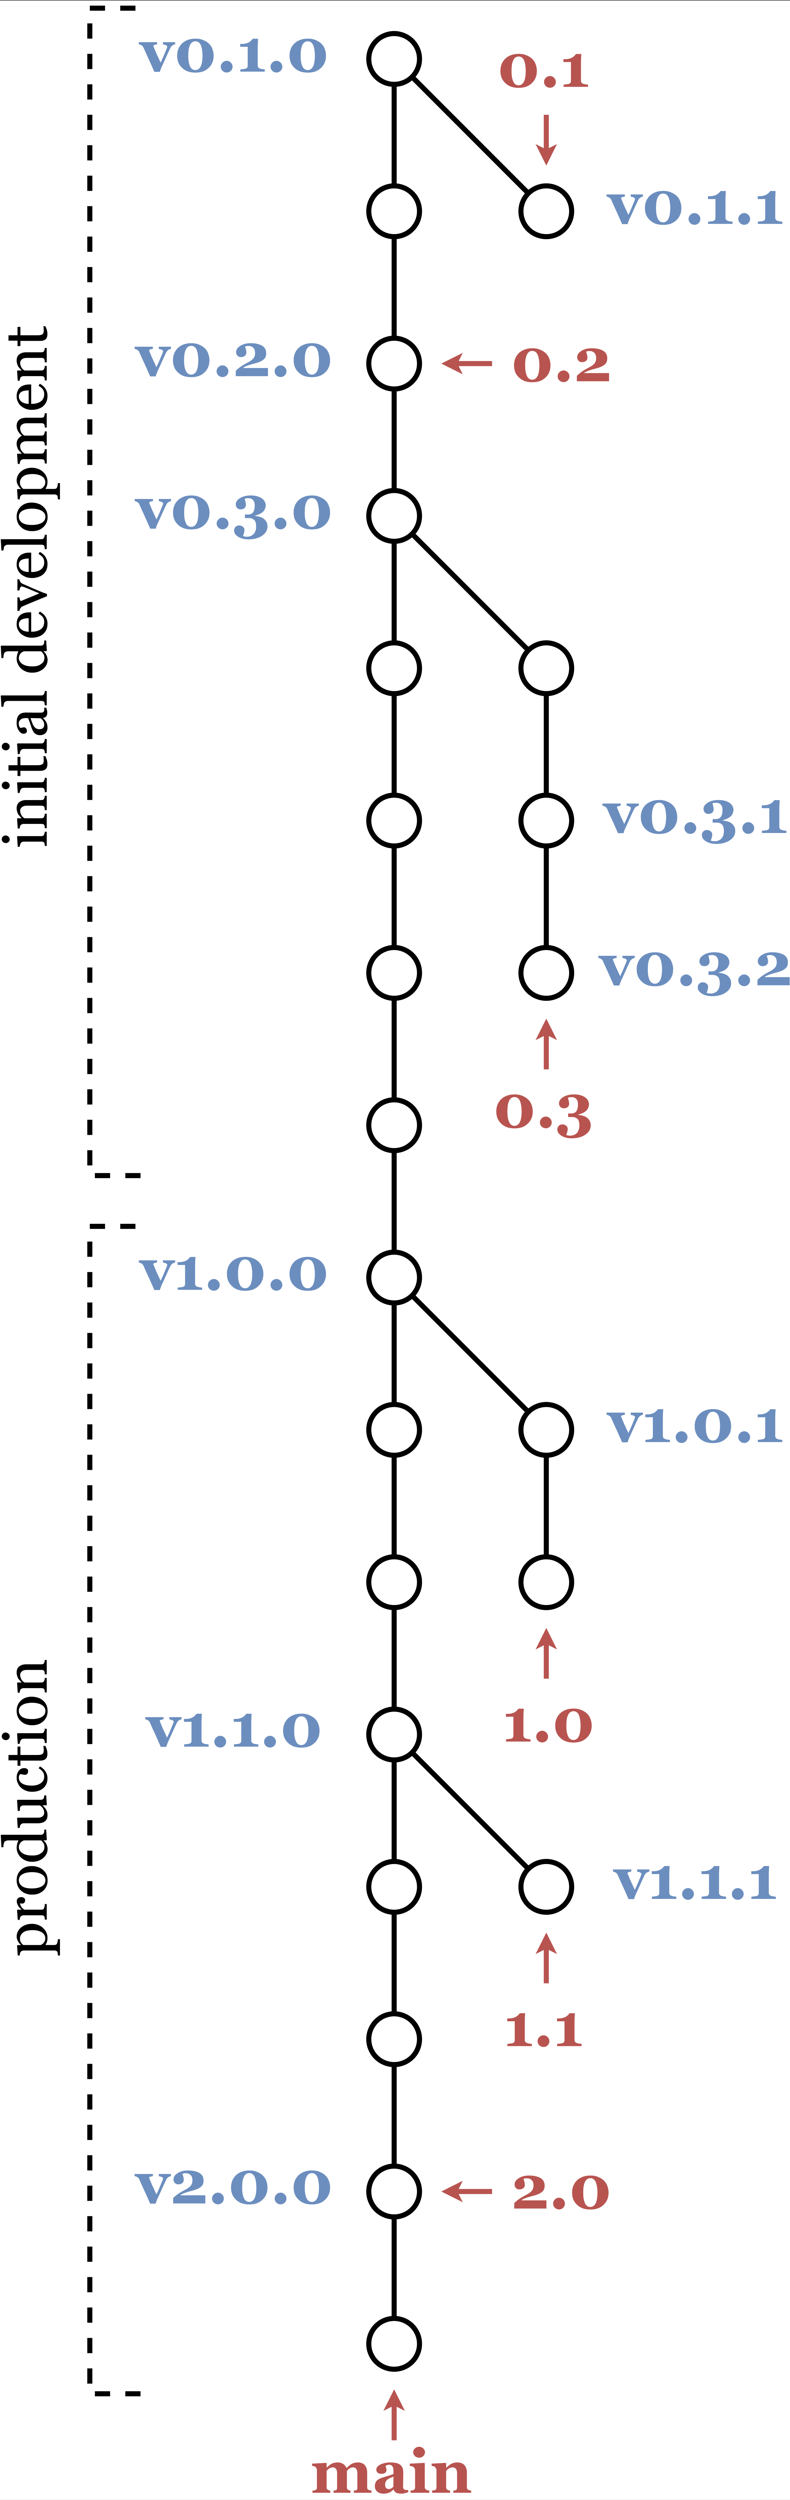 <?xml version="1.0" encoding="UTF-8"?>
<svg xmlns="http://www.w3.org/2000/svg" xmlns:xlink="http://www.w3.org/1999/xlink" width="112pt" height="354pt" viewBox="0 0 112 354" version="1.1">
<rect x="0" y="0" width="112" height="354" fill="#333333" stroke="none"/>
<defs>
<g>
<symbol overflow="visible" id="glyph0-0">
<path style="stroke:none;" d="M 1.078 0 L 1.078 -6.469 L 7.547 -6.469 L 7.547 0 Z M 1.625 -0.547 L 7.016 -0.547 L 7.016 -5.938 L 1.625 -5.938 Z M 1.625 -0.547 "/>
</symbol>
<symbol overflow="visible" id="glyph0-1">
<path style="stroke:none;" d="M 5.047 -3.875 C 4.922 -3.852 4.797 -3.801 4.672 -3.719 C 4.555 -3.645 4.457 -3.531 4.375 -3.375 C 4.176 -2.969 3.984 -2.551 3.797 -2.125 C 3.609 -1.707 3.426 -1.305 3.25 -0.922 C 3.188 -0.805 3.117 -0.656 3.047 -0.469 C 2.973 -0.281 2.914 -0.113 2.875 0.031 L 2.094 0.031 C 1.77 -0.719 1.492 -1.336 1.266 -1.828 C 1.035 -2.316 0.797 -2.848 0.547 -3.422 C 0.484 -3.555 0.391 -3.66 0.266 -3.734 C 0.141 -3.805 0.016 -3.852 -0.109 -3.875 L -0.109 -4.172 L 2.484 -4.172 L 2.484 -3.875 C 2.391 -3.863 2.273 -3.836 2.141 -3.797 C 2.016 -3.766 1.953 -3.719 1.953 -3.656 C 1.953 -3.633 1.957 -3.609 1.969 -3.578 C 1.977 -3.547 1.992 -3.508 2.016 -3.469 C 2.098 -3.25 2.227 -2.938 2.406 -2.531 C 2.594 -2.133 2.785 -1.719 2.984 -1.281 C 3.129 -1.582 3.266 -1.879 3.391 -2.172 C 3.516 -2.461 3.672 -2.836 3.859 -3.297 C 3.891 -3.367 3.906 -3.426 3.906 -3.469 C 3.914 -3.508 3.922 -3.535 3.922 -3.547 C 3.922 -3.598 3.895 -3.641 3.844 -3.672 C 3.789 -3.711 3.734 -3.75 3.672 -3.781 C 3.598 -3.801 3.531 -3.816 3.469 -3.828 C 3.406 -3.848 3.352 -3.863 3.312 -3.875 L 3.312 -4.172 L 5.047 -4.172 Z M 5.047 -3.875 "/>
</symbol>
<symbol overflow="visible" id="glyph0-2">
<path style="stroke:none;" d="M 4.984 -3.922 C 5.203 -3.703 5.359 -3.445 5.453 -3.156 C 5.555 -2.863 5.609 -2.566 5.609 -2.266 C 5.609 -1.891 5.547 -1.555 5.422 -1.266 C 5.297 -0.973 5.117 -0.723 4.891 -0.516 C 4.66 -0.297 4.391 -0.129 4.078 -0.016 C 3.773 0.086 3.422 0.141 3.016 0.141 C 2.598 0.141 2.223 0.078 1.891 -0.047 C 1.566 -0.18 1.301 -0.359 1.094 -0.578 C 0.875 -0.785 0.707 -1.035 0.594 -1.328 C 0.488 -1.617 0.438 -1.93 0.438 -2.266 C 0.438 -2.586 0.488 -2.891 0.594 -3.172 C 0.695 -3.453 0.859 -3.707 1.078 -3.938 C 1.285 -4.156 1.555 -4.332 1.891 -4.469 C 2.223 -4.602 2.602 -4.672 3.031 -4.672 C 3.469 -4.672 3.848 -4.598 4.172 -4.453 C 4.504 -4.316 4.773 -4.141 4.984 -3.922 Z M 3.797 -0.781 C 3.879 -0.969 3.938 -1.176 3.969 -1.406 C 4.008 -1.645 4.031 -1.93 4.031 -2.266 C 4.031 -2.555 4.008 -2.82 3.969 -3.062 C 3.938 -3.301 3.883 -3.516 3.812 -3.703 C 3.738 -3.891 3.633 -4.035 3.5 -4.141 C 3.375 -4.242 3.219 -4.297 3.031 -4.297 C 2.832 -4.297 2.672 -4.242 2.547 -4.141 C 2.422 -4.047 2.316 -3.898 2.234 -3.703 C 2.16 -3.535 2.102 -3.328 2.062 -3.078 C 2.031 -2.828 2.016 -2.555 2.016 -2.266 C 2.016 -1.953 2.031 -1.688 2.062 -1.469 C 2.094 -1.25 2.148 -1.035 2.234 -0.828 C 2.297 -0.648 2.395 -0.504 2.531 -0.391 C 2.664 -0.273 2.828 -0.219 3.016 -0.219 C 3.203 -0.219 3.359 -0.27 3.484 -0.375 C 3.617 -0.477 3.723 -0.613 3.797 -0.781 Z M 3.797 -0.781 "/>
</symbol>
<symbol overflow="visible" id="glyph0-3">
<path style="stroke:none;" d="M 2.25 -0.703 C 2.25 -0.473 2.164 -0.273 2 -0.109 C 1.832 0.047 1.641 0.125 1.422 0.125 C 1.191 0.125 0.992 0.047 0.828 -0.109 C 0.66 -0.273 0.578 -0.473 0.578 -0.703 C 0.578 -0.922 0.66 -1.113 0.828 -1.281 C 0.992 -1.445 1.191 -1.531 1.422 -1.531 C 1.641 -1.531 1.832 -1.445 2 -1.281 C 2.164 -1.113 2.25 -0.922 2.25 -0.703 Z M 2.25 -0.703 "/>
</symbol>
<symbol overflow="visible" id="glyph0-4">
<path style="stroke:none;" d="M 3.984 0 L 0.516 0 L 0.516 -0.312 C 0.598 -0.32 0.727 -0.336 0.906 -0.359 C 1.094 -0.379 1.219 -0.398 1.281 -0.422 C 1.375 -0.453 1.441 -0.5 1.484 -0.562 C 1.535 -0.633 1.562 -0.727 1.562 -0.844 L 1.562 -3.516 L 0.5 -3.516 L 0.5 -3.922 L 0.719 -3.922 C 0.969 -3.922 1.18 -3.945 1.359 -4 C 1.535 -4.051 1.68 -4.113 1.797 -4.188 C 1.922 -4.27 2.02 -4.352 2.094 -4.438 C 2.176 -4.52 2.238 -4.594 2.281 -4.656 L 3.031 -4.656 C 3.02 -4.477 3.008 -4.266 3 -4.016 C 2.988 -3.773 2.984 -3.555 2.984 -3.359 L 2.984 -0.891 C 2.984 -0.797 3.004 -0.707 3.047 -0.625 C 3.086 -0.551 3.148 -0.5 3.234 -0.469 C 3.305 -0.426 3.426 -0.391 3.594 -0.359 C 3.77 -0.336 3.898 -0.32 3.984 -0.312 Z M 3.984 0 "/>
</symbol>
<symbol overflow="visible" id="glyph0-5">
<path style="stroke:none;" d="M 5.031 0 L 0.469 0 L 0.469 -0.766 C 0.664 -0.961 0.879 -1.145 1.109 -1.312 C 1.348 -1.477 1.594 -1.629 1.844 -1.766 C 2.102 -1.898 2.32 -2.02 2.5 -2.125 C 2.676 -2.238 2.816 -2.352 2.922 -2.469 C 3.016 -2.57 3.082 -2.688 3.125 -2.812 C 3.176 -2.945 3.203 -3.098 3.203 -3.266 C 3.203 -3.617 3.113 -3.875 2.938 -4.031 C 2.77 -4.195 2.551 -4.281 2.281 -4.281 C 2.188 -4.281 2.098 -4.273 2.016 -4.266 C 1.941 -4.254 1.863 -4.227 1.781 -4.188 C 1.82 -4.062 1.863 -3.93 1.906 -3.797 C 1.945 -3.66 1.969 -3.516 1.969 -3.359 C 1.969 -3.148 1.895 -2.988 1.75 -2.875 C 1.602 -2.758 1.422 -2.703 1.203 -2.703 C 0.992 -2.703 0.828 -2.77 0.703 -2.906 C 0.578 -3.039 0.516 -3.207 0.516 -3.406 C 0.516 -3.75 0.711 -4.047 1.109 -4.297 C 1.504 -4.547 1.988 -4.672 2.562 -4.672 C 3.227 -4.672 3.766 -4.555 4.172 -4.328 C 4.578 -4.098 4.781 -3.734 4.781 -3.234 C 4.781 -2.973 4.727 -2.758 4.625 -2.594 C 4.52 -2.438 4.359 -2.297 4.141 -2.172 C 3.953 -2.066 3.742 -1.977 3.516 -1.906 C 3.285 -1.832 3.039 -1.766 2.781 -1.703 C 2.508 -1.629 2.27 -1.551 2.062 -1.469 C 1.852 -1.395 1.672 -1.305 1.516 -1.203 L 1.516 -1.156 L 5.031 -1.156 Z M 5.031 0 "/>
</symbol>
<symbol overflow="visible" id="glyph0-6">
<path style="stroke:none;" d="M 4.359 -1.422 C 4.523 -1.305 4.664 -1.156 4.781 -0.969 C 4.895 -0.781 4.953 -0.551 4.953 -0.281 C 4.953 0.25 4.695 0.688 4.188 1.031 C 3.688 1.375 3.039 1.547 2.25 1.547 C 1.688 1.547 1.207 1.426 0.812 1.188 C 0.414 0.945 0.219 0.648 0.219 0.297 C 0.219 0.098 0.281 -0.066 0.406 -0.203 C 0.539 -0.348 0.711 -0.422 0.922 -0.422 C 1.141 -0.422 1.32 -0.359 1.469 -0.234 C 1.613 -0.117 1.688 0.035 1.688 0.234 C 1.688 0.379 1.66 0.535 1.609 0.703 C 1.555 0.867 1.516 0.992 1.484 1.078 C 1.547 1.109 1.625 1.129 1.719 1.141 C 1.82 1.16 1.941 1.172 2.078 1.172 C 2.242 1.172 2.398 1.141 2.547 1.078 C 2.703 1.023 2.836 0.941 2.953 0.828 C 3.078 0.703 3.172 0.551 3.234 0.375 C 3.305 0.207 3.344 -0.016 3.344 -0.297 C 3.344 -0.453 3.328 -0.602 3.297 -0.75 C 3.266 -0.895 3.211 -1.02 3.141 -1.125 C 3.055 -1.227 2.945 -1.312 2.812 -1.375 C 2.676 -1.438 2.504 -1.469 2.297 -1.469 L 1.75 -1.469 L 1.75 -1.969 L 2.141 -1.969 C 2.492 -1.969 2.75 -2.07 2.906 -2.281 C 3.062 -2.5 3.141 -2.82 3.141 -3.25 C 3.141 -3.594 3.062 -3.848 2.906 -4.016 C 2.758 -4.191 2.539 -4.281 2.25 -4.281 C 2.133 -4.281 2.035 -4.273 1.953 -4.266 C 1.879 -4.254 1.801 -4.227 1.719 -4.188 C 1.75 -4.094 1.785 -3.957 1.828 -3.781 C 1.867 -3.613 1.891 -3.473 1.891 -3.359 C 1.891 -3.16 1.82 -3 1.688 -2.875 C 1.551 -2.758 1.375 -2.703 1.156 -2.703 C 0.938 -2.703 0.766 -2.77 0.641 -2.906 C 0.516 -3.039 0.453 -3.207 0.453 -3.406 C 0.453 -3.758 0.656 -4.055 1.062 -4.297 C 1.469 -4.547 1.973 -4.672 2.578 -4.672 C 3.004 -4.672 3.352 -4.617 3.625 -4.516 C 3.906 -4.422 4.125 -4.301 4.281 -4.156 C 4.438 -4.02 4.547 -3.867 4.609 -3.703 C 4.672 -3.547 4.703 -3.398 4.703 -3.266 C 4.703 -3.148 4.676 -3.016 4.625 -2.859 C 4.57 -2.703 4.492 -2.562 4.391 -2.438 C 4.266 -2.301 4.102 -2.18 3.906 -2.078 C 3.707 -1.973 3.473 -1.891 3.203 -1.828 L 3.203 -1.766 C 3.391 -1.754 3.586 -1.719 3.797 -1.656 C 4.016 -1.602 4.203 -1.523 4.359 -1.422 Z M 4.359 -1.422 "/>
</symbol>
<symbol overflow="visible" id="glyph0-7">
<path style="stroke:none;" d="M 8.609 0 L 6.109 0 L 6.109 -0.312 C 6.16 -0.312 6.219 -0.316 6.281 -0.328 C 6.352 -0.336 6.414 -0.352 6.469 -0.375 C 6.531 -0.395 6.566 -0.438 6.578 -0.5 C 6.598 -0.57 6.609 -0.66 6.609 -0.766 L 6.609 -2.734 C 6.609 -3.023 6.555 -3.238 6.453 -3.375 C 6.348 -3.52 6.203 -3.594 6.016 -3.594 C 5.891 -3.594 5.781 -3.57 5.688 -3.531 C 5.594 -3.5 5.508 -3.457 5.438 -3.406 C 5.352 -3.344 5.285 -3.281 5.234 -3.219 C 5.191 -3.164 5.156 -3.117 5.125 -3.078 L 5.125 -0.812 C 5.125 -0.707 5.133 -0.625 5.156 -0.562 C 5.188 -0.5 5.234 -0.453 5.297 -0.422 C 5.336 -0.391 5.383 -0.363 5.438 -0.344 C 5.5 -0.32 5.566 -0.312 5.641 -0.312 L 5.641 0 L 3.234 0 L 3.234 -0.312 C 3.285 -0.312 3.348 -0.316 3.422 -0.328 C 3.492 -0.336 3.551 -0.352 3.594 -0.375 C 3.656 -0.406 3.691 -0.445 3.703 -0.5 C 3.723 -0.562 3.734 -0.648 3.734 -0.766 L 3.734 -2.734 C 3.734 -3.023 3.68 -3.238 3.578 -3.375 C 3.473 -3.52 3.328 -3.594 3.141 -3.594 C 3.016 -3.594 2.906 -3.57 2.812 -3.531 C 2.719 -3.5 2.633 -3.457 2.562 -3.406 C 2.477 -3.344 2.41 -3.281 2.359 -3.219 C 2.316 -3.164 2.281 -3.117 2.25 -3.078 L 2.25 -0.812 C 2.25 -0.719 2.258 -0.633 2.281 -0.562 C 2.312 -0.5 2.363 -0.453 2.438 -0.422 C 2.477 -0.391 2.523 -0.363 2.578 -0.344 C 2.641 -0.32 2.703 -0.312 2.766 -0.312 L 2.766 0 L 0.25 0 L 0.25 -0.312 C 0.32 -0.312 0.391 -0.316 0.453 -0.328 C 0.523 -0.336 0.586 -0.352 0.641 -0.375 C 0.734 -0.406 0.797 -0.453 0.828 -0.516 C 0.859 -0.578 0.875 -0.66 0.875 -0.766 L 0.875 -3.219 C 0.875 -3.312 0.848 -3.398 0.797 -3.484 C 0.754 -3.566 0.695 -3.633 0.625 -3.688 C 0.582 -3.719 0.52 -3.742 0.438 -3.766 C 0.363 -3.785 0.281 -3.801 0.188 -3.812 L 0.188 -4.125 L 2.188 -4.234 L 2.25 -4.172 L 2.25 -3.578 L 2.281 -3.578 C 2.352 -3.641 2.441 -3.719 2.547 -3.812 C 2.66 -3.914 2.766 -4 2.859 -4.062 C 2.961 -4.125 3.094 -4.176 3.25 -4.219 C 3.414 -4.27 3.598 -4.297 3.797 -4.297 C 4.117 -4.297 4.383 -4.223 4.594 -4.078 C 4.812 -3.941 4.961 -3.758 5.047 -3.531 L 5.094 -3.531 C 5.176 -3.602 5.273 -3.691 5.391 -3.797 C 5.504 -3.898 5.613 -3.984 5.719 -4.047 C 5.82 -4.109 5.957 -4.164 6.125 -4.219 C 6.301 -4.27 6.484 -4.297 6.672 -4.297 C 7.098 -4.297 7.426 -4.172 7.656 -3.922 C 7.883 -3.672 8 -3.312 8 -2.844 L 8 -0.797 C 8 -0.703 8.016 -0.617 8.047 -0.547 C 8.078 -0.484 8.133 -0.438 8.219 -0.406 C 8.258 -0.383 8.312 -0.363 8.375 -0.344 C 8.445 -0.32 8.523 -0.312 8.609 -0.312 Z M 8.609 0 "/>
</symbol>
<symbol overflow="visible" id="glyph0-8">
<path style="stroke:none;" d="M 5.062 -0.094 C 4.938 -0.039 4.789 0.004 4.625 0.047 C 4.457 0.098 4.273 0.125 4.078 0.125 C 3.734 0.125 3.477 0.07 3.312 -0.031 C 3.156 -0.133 3.047 -0.281 2.984 -0.469 L 2.969 -0.469 C 2.875 -0.375 2.781 -0.289 2.688 -0.219 C 2.602 -0.156 2.508 -0.098 2.406 -0.047 C 2.27 0.016 2.141 0.055 2.016 0.078 C 1.898 0.109 1.734 0.125 1.516 0.125 C 1.18 0.125 0.898 0.031 0.672 -0.156 C 0.441 -0.352 0.328 -0.609 0.328 -0.922 C 0.328 -1.109 0.352 -1.266 0.406 -1.391 C 0.457 -1.516 0.531 -1.629 0.625 -1.734 C 0.707 -1.816 0.801 -1.883 0.906 -1.938 C 1.02 -2 1.145 -2.055 1.281 -2.109 C 1.531 -2.203 1.832 -2.297 2.188 -2.391 C 2.539 -2.492 2.801 -2.586 2.969 -2.672 L 2.969 -3.078 C 2.969 -3.141 2.961 -3.227 2.953 -3.344 C 2.941 -3.469 2.914 -3.566 2.875 -3.641 C 2.832 -3.734 2.77 -3.812 2.688 -3.875 C 2.602 -3.938 2.492 -3.969 2.359 -3.969 C 2.234 -3.969 2.129 -3.945 2.047 -3.906 C 1.961 -3.875 1.895 -3.836 1.844 -3.797 C 1.852 -3.742 1.879 -3.66 1.922 -3.547 C 1.961 -3.43 1.984 -3.32 1.984 -3.219 C 1.984 -3.164 1.969 -3.102 1.938 -3.031 C 1.914 -2.957 1.879 -2.898 1.828 -2.859 C 1.766 -2.805 1.691 -2.766 1.609 -2.734 C 1.535 -2.703 1.414 -2.688 1.25 -2.688 C 1.008 -2.688 0.828 -2.742 0.703 -2.859 C 0.586 -2.973 0.531 -3.117 0.531 -3.297 C 0.531 -3.453 0.594 -3.594 0.719 -3.719 C 0.844 -3.844 0.992 -3.945 1.172 -4.031 C 1.348 -4.113 1.551 -4.176 1.781 -4.219 C 2.008 -4.27 2.223 -4.297 2.422 -4.297 C 2.691 -4.297 2.941 -4.281 3.172 -4.25 C 3.398 -4.219 3.609 -4.148 3.797 -4.047 C 3.961 -3.953 4.098 -3.812 4.203 -3.625 C 4.305 -3.438 4.359 -3.191 4.359 -2.891 C 4.359 -2.578 4.352 -2.203 4.344 -1.766 C 4.332 -1.328 4.328 -1.039 4.328 -0.906 C 4.328 -0.781 4.344 -0.68 4.375 -0.609 C 4.414 -0.535 4.473 -0.477 4.547 -0.438 C 4.598 -0.414 4.676 -0.398 4.781 -0.391 C 4.883 -0.391 4.977 -0.391 5.062 -0.391 Z M 2.969 -2.281 C 2.812 -2.227 2.656 -2.164 2.5 -2.094 C 2.344 -2.031 2.219 -1.957 2.125 -1.875 C 2.02 -1.801 1.938 -1.703 1.875 -1.578 C 1.812 -1.453 1.781 -1.312 1.781 -1.156 C 1.781 -0.938 1.828 -0.773 1.922 -0.672 C 2.023 -0.578 2.148 -0.531 2.297 -0.531 C 2.453 -0.531 2.578 -0.562 2.672 -0.625 C 2.773 -0.688 2.867 -0.766 2.953 -0.859 Z M 2.969 -2.281 "/>
</symbol>
<symbol overflow="visible" id="glyph0-9">
<path style="stroke:none;" d="M 2.906 0 L 0.25 0 L 0.25 -0.312 C 0.32 -0.312 0.391 -0.316 0.453 -0.328 C 0.523 -0.336 0.586 -0.352 0.641 -0.375 C 0.734 -0.406 0.797 -0.453 0.828 -0.516 C 0.867 -0.578 0.891 -0.66 0.891 -0.766 L 0.891 -3.219 C 0.891 -3.312 0.863 -3.395 0.812 -3.469 C 0.77 -3.551 0.719 -3.613 0.656 -3.656 C 0.602 -3.688 0.523 -3.719 0.422 -3.75 C 0.316 -3.781 0.223 -3.801 0.141 -3.812 L 0.141 -4.125 L 2.203 -4.234 L 2.266 -4.172 L 2.266 -0.828 C 2.266 -0.723 2.285 -0.633 2.328 -0.562 C 2.367 -0.5 2.43 -0.453 2.516 -0.422 C 2.566 -0.391 2.625 -0.363 2.688 -0.344 C 2.758 -0.32 2.832 -0.312 2.906 -0.312 Z M 2.297 -5.75 C 2.297 -5.531 2.211 -5.344 2.047 -5.188 C 1.879 -5.039 1.688 -4.969 1.469 -4.969 C 1.238 -4.969 1.039 -5.039 0.875 -5.188 C 0.707 -5.344 0.625 -5.531 0.625 -5.75 C 0.625 -5.957 0.707 -6.133 0.875 -6.281 C 1.039 -6.438 1.238 -6.516 1.469 -6.516 C 1.688 -6.516 1.879 -6.438 2.047 -6.281 C 2.211 -6.133 2.297 -5.957 2.297 -5.75 Z M 2.297 -5.75 "/>
</symbol>
<symbol overflow="visible" id="glyph0-10">
<path style="stroke:none;" d="M 5.797 0 L 3.266 0 L 3.266 -0.312 C 3.316 -0.312 3.379 -0.316 3.453 -0.328 C 3.535 -0.336 3.598 -0.352 3.641 -0.375 C 3.691 -0.406 3.727 -0.445 3.75 -0.5 C 3.781 -0.562 3.797 -0.648 3.797 -0.766 L 3.797 -2.734 C 3.797 -3.023 3.742 -3.238 3.641 -3.375 C 3.535 -3.52 3.379 -3.594 3.172 -3.594 C 3.055 -3.594 2.953 -3.578 2.859 -3.547 C 2.766 -3.516 2.672 -3.469 2.578 -3.406 C 2.492 -3.344 2.426 -3.281 2.375 -3.219 C 2.332 -3.164 2.289 -3.117 2.25 -3.078 L 2.25 -0.812 C 2.25 -0.719 2.266 -0.633 2.297 -0.562 C 2.328 -0.5 2.375 -0.453 2.438 -0.422 C 2.477 -0.391 2.531 -0.363 2.594 -0.344 C 2.664 -0.32 2.738 -0.312 2.812 -0.312 L 2.812 0 L 0.25 0 L 0.25 -0.312 C 0.312 -0.312 0.379 -0.316 0.453 -0.328 C 0.523 -0.336 0.586 -0.352 0.641 -0.375 C 0.734 -0.406 0.797 -0.453 0.828 -0.516 C 0.859 -0.578 0.875 -0.66 0.875 -0.766 L 0.875 -3.219 C 0.875 -3.301 0.848 -3.383 0.797 -3.469 C 0.754 -3.551 0.695 -3.625 0.625 -3.688 C 0.582 -3.719 0.52 -3.742 0.438 -3.766 C 0.363 -3.785 0.281 -3.801 0.188 -3.812 L 0.188 -4.125 L 2.188 -4.234 L 2.25 -4.172 L 2.25 -3.547 L 2.281 -3.547 C 2.352 -3.617 2.445 -3.703 2.562 -3.797 C 2.676 -3.898 2.781 -3.984 2.875 -4.047 C 2.977 -4.109 3.113 -4.164 3.281 -4.219 C 3.445 -4.27 3.625 -4.297 3.812 -4.297 C 4.27 -4.297 4.613 -4.164 4.844 -3.906 C 5.07 -3.645 5.188 -3.301 5.188 -2.875 L 5.188 -0.797 C 5.188 -0.703 5.203 -0.625 5.234 -0.562 C 5.266 -0.5 5.32 -0.445 5.406 -0.406 C 5.457 -0.383 5.516 -0.363 5.578 -0.344 C 5.641 -0.32 5.711 -0.312 5.797 -0.312 Z M 5.797 0 "/>
</symbol>
<symbol overflow="visible" id="glyph1-0">
<path style="stroke:none;" d="M 0 -1.078 L -6.469 -1.078 L -6.469 -7.547 L 0 -7.547 Z M -0.547 -1.625 L -0.547 -7.016 L -5.938 -7.016 L -5.938 -1.625 Z M -0.547 -1.625 "/>
</symbol>
<symbol overflow="visible" id="glyph1-1">
<path style="stroke:none;" d="M -3.656 -4.094 C -3.457 -4.258 -3.227 -4.391 -2.969 -4.484 C -2.707 -4.578 -2.41 -4.625 -2.078 -4.625 C -1.754 -4.625 -1.457 -4.566 -1.188 -4.453 C -0.914 -4.348 -0.688 -4.203 -0.5 -4.016 C -0.301 -3.828 -0.148 -3.617 -0.047 -3.391 C 0.055 -3.16 0.109 -2.914 0.109 -2.656 C 0.109 -2.406 0.078 -2.203 0.016 -2.047 C -0.035 -1.891 -0.098 -1.758 -0.172 -1.656 L -0.172 -1.625 L 1.078 -1.625 C 1.172 -1.625 1.25 -1.641 1.312 -1.672 C 1.383 -1.711 1.438 -1.773 1.469 -1.859 C 1.5 -1.93 1.523 -2.031 1.547 -2.156 C 1.566 -2.281 1.582 -2.379 1.594 -2.453 L 1.875 -2.453 L 1.875 -0.141 L 1.594 -0.141 C 1.582 -0.223 1.57 -0.305 1.562 -0.391 C 1.551 -0.473 1.539 -0.547 1.531 -0.609 C 1.5 -0.691 1.445 -0.75 1.375 -0.781 C 1.301 -0.82 1.219 -0.844 1.125 -0.844 L -3.297 -0.844 C -3.379 -0.844 -3.457 -0.82 -3.531 -0.781 C -3.613 -0.738 -3.676 -0.68 -3.719 -0.609 C -3.758 -0.555 -3.785 -0.484 -3.797 -0.391 C -3.816 -0.305 -3.832 -0.223 -3.844 -0.141 L -4.109 -0.141 L -4.203 -1.547 L -4.156 -1.609 L -3.688 -1.609 L -3.672 -1.641 C -3.836 -1.785 -3.977 -1.969 -4.094 -2.188 C -4.207 -2.406 -4.266 -2.617 -4.266 -2.828 C -4.266 -3.086 -4.207 -3.32 -4.094 -3.531 C -3.988 -3.75 -3.844 -3.938 -3.656 -4.094 Z M -0.672 -3.406 C -0.848 -3.52 -1.051 -3.602 -1.281 -3.656 C -1.508 -3.707 -1.766 -3.734 -2.047 -3.734 C -2.254 -3.734 -2.469 -3.711 -2.688 -3.672 C -2.906 -3.629 -3.094 -3.562 -3.25 -3.469 C -3.414 -3.363 -3.547 -3.234 -3.641 -3.078 C -3.742 -2.93 -3.797 -2.75 -3.797 -2.531 C -3.797 -2.32 -3.75 -2.145 -3.656 -2 C -3.57 -1.852 -3.461 -1.727 -3.328 -1.625 L -0.875 -1.625 C -0.801 -1.645 -0.723 -1.68 -0.641 -1.734 C -0.555 -1.797 -0.488 -1.863 -0.438 -1.938 C -0.363 -2.02 -0.305 -2.113 -0.266 -2.219 C -0.223 -2.32 -0.203 -2.445 -0.203 -2.594 C -0.203 -2.75 -0.242 -2.898 -0.328 -3.047 C -0.41 -3.191 -0.523 -3.312 -0.672 -3.406 Z M -0.672 -3.406 "/>
</symbol>
<symbol overflow="visible" id="glyph1-2">
<path style="stroke:none;" d="M -3.625 -3.484 C -3.477 -3.484 -3.348 -3.445 -3.234 -3.375 C -3.117 -3.301 -3.062 -3.191 -3.062 -3.047 C -3.062 -2.891 -3.102 -2.77 -3.188 -2.688 C -3.27 -2.602 -3.363 -2.562 -3.469 -2.562 C -3.52 -2.562 -3.57 -2.566 -3.625 -2.578 C -3.676 -2.586 -3.727 -2.598 -3.781 -2.609 C -3.781 -2.473 -3.727 -2.316 -3.625 -2.141 C -3.52 -1.961 -3.367 -1.816 -3.172 -1.703 L -0.75 -1.703 C -0.656 -1.703 -0.578 -1.719 -0.516 -1.75 C -0.453 -1.789 -0.406 -1.852 -0.375 -1.938 C -0.344 -2 -0.316 -2.086 -0.297 -2.203 C -0.285 -2.316 -0.281 -2.414 -0.281 -2.5 L 0 -2.5 L 0 -0.297 L -0.281 -0.297 C -0.281 -0.367 -0.281 -0.438 -0.281 -0.5 C -0.289 -0.57 -0.305 -0.633 -0.328 -0.688 C -0.348 -0.758 -0.391 -0.812 -0.453 -0.844 C -0.523 -0.883 -0.609 -0.906 -0.703 -0.906 L -3.266 -0.906 C -3.359 -0.906 -3.445 -0.883 -3.531 -0.844 C -3.613 -0.812 -3.68 -0.758 -3.734 -0.688 C -3.766 -0.633 -3.785 -0.57 -3.797 -0.5 C -3.816 -0.426 -3.832 -0.344 -3.844 -0.25 L -4.109 -0.25 L -4.203 -1.641 L -4.141 -1.703 L -3.562 -1.703 L -3.562 -1.719 C -3.789 -1.895 -3.961 -2.086 -4.078 -2.297 C -4.191 -2.516 -4.25 -2.711 -4.25 -2.891 C -4.25 -3.066 -4.191 -3.207 -4.078 -3.312 C -3.961 -3.426 -3.812 -3.484 -3.625 -3.484 Z M -3.625 -3.484 "/>
</symbol>
<symbol overflow="visible" id="glyph1-3">
<path style="stroke:none;" d="M -2.125 -4.344 C -1.832 -4.344 -1.539 -4.297 -1.25 -4.203 C -0.969 -4.117 -0.734 -3.988 -0.547 -3.812 C -0.316 -3.625 -0.145 -3.398 -0.031 -3.141 C 0.07 -2.891 0.125 -2.602 0.125 -2.281 C 0.125 -2.02 0.078 -1.77 -0.016 -1.531 C -0.117 -1.289 -0.266 -1.078 -0.453 -0.891 C -0.641 -0.711 -0.867 -0.566 -1.141 -0.453 C -1.41 -0.348 -1.719 -0.297 -2.062 -0.297 C -2.707 -0.297 -3.234 -0.484 -3.641 -0.859 C -4.055 -1.234 -4.266 -1.727 -4.266 -2.344 C -4.266 -2.926 -4.066 -3.406 -3.672 -3.781 C -3.285 -4.156 -2.77 -4.344 -2.125 -4.344 Z M -2.109 -3.484 C -2.316 -3.484 -2.535 -3.461 -2.766 -3.422 C -3.004 -3.379 -3.207 -3.312 -3.375 -3.219 C -3.551 -3.133 -3.691 -3.02 -3.797 -2.875 C -3.898 -2.727 -3.953 -2.551 -3.953 -2.344 C -3.953 -2.125 -3.895 -1.938 -3.781 -1.781 C -3.676 -1.625 -3.535 -1.5 -3.359 -1.406 C -3.18 -1.32 -2.984 -1.258 -2.766 -1.219 C -2.547 -1.188 -2.332 -1.172 -2.125 -1.172 C -1.863 -1.172 -1.617 -1.191 -1.391 -1.234 C -1.16 -1.273 -0.953 -1.344 -0.766 -1.438 C -0.586 -1.531 -0.445 -1.648 -0.344 -1.797 C -0.238 -1.941 -0.188 -2.125 -0.188 -2.344 C -0.188 -2.688 -0.359 -2.961 -0.703 -3.172 C -1.047 -3.379 -1.516 -3.484 -2.109 -3.484 Z M -2.109 -3.484 "/>
</symbol>
<symbol overflow="visible" id="glyph1-4">
<path style="stroke:none;" d="M -0.078 -4.859 L 0.016 -3.406 L -0.047 -3.344 L -0.422 -3.344 L -0.438 -3.312 C -0.27 -3.164 -0.133 -2.984 -0.031 -2.766 C 0.07 -2.547 0.125 -2.32 0.125 -2.094 C 0.125 -1.863 0.07 -1.641 -0.031 -1.422 C -0.145 -1.203 -0.297 -1.008 -0.484 -0.844 C -0.68 -0.676 -0.914 -0.539 -1.188 -0.438 C -1.457 -0.344 -1.754 -0.297 -2.078 -0.297 C -2.379 -0.297 -2.664 -0.348 -2.938 -0.453 C -3.207 -0.555 -3.441 -0.703 -3.641 -0.891 C -3.828 -1.055 -3.977 -1.266 -4.094 -1.516 C -4.207 -1.766 -4.266 -2.02 -4.266 -2.281 C -4.266 -2.469 -4.238 -2.656 -4.188 -2.844 C -4.145 -3.031 -4.082 -3.191 -4 -3.328 L -5.453 -3.328 C -5.566 -3.328 -5.672 -3.305 -5.766 -3.266 C -5.867 -3.234 -5.945 -3.18 -6 -3.109 C -6.051 -3.023 -6.086 -2.914 -6.109 -2.781 C -6.129 -2.656 -6.145 -2.516 -6.156 -2.359 L -6.422 -2.359 L -6.516 -4.062 L -6.453 -4.125 L -0.859 -4.125 C -0.754 -4.125 -0.664 -4.141 -0.594 -4.172 C -0.531 -4.211 -0.473 -4.27 -0.422 -4.344 C -0.391 -4.395 -0.367 -4.469 -0.359 -4.562 C -0.359 -4.664 -0.352 -4.766 -0.344 -4.859 Z M -0.797 -3.328 L -3.234 -3.328 C -3.305 -3.305 -3.383 -3.27 -3.469 -3.219 C -3.551 -3.164 -3.629 -3.102 -3.703 -3.031 C -3.773 -2.945 -3.832 -2.848 -3.875 -2.734 C -3.926 -2.629 -3.953 -2.504 -3.953 -2.359 C -3.953 -2.191 -3.906 -2.035 -3.812 -1.891 C -3.727 -1.754 -3.602 -1.629 -3.438 -1.516 C -3.281 -1.41 -3.078 -1.328 -2.828 -1.266 C -2.586 -1.211 -2.32 -1.188 -2.031 -1.188 C -1.801 -1.188 -1.586 -1.207 -1.391 -1.25 C -1.203 -1.289 -1.023 -1.367 -0.859 -1.484 C -0.703 -1.578 -0.57 -1.695 -0.469 -1.844 C -0.375 -2 -0.328 -2.188 -0.328 -2.406 C -0.328 -2.625 -0.375 -2.805 -0.469 -2.953 C -0.57 -3.098 -0.68 -3.223 -0.797 -3.328 Z M -0.797 -3.328 "/>
</symbol>
<symbol overflow="visible" id="glyph1-5">
<path style="stroke:none;" d="M -0.078 -4.75 L 0.016 -3.406 L -0.047 -3.344 L -0.562 -3.344 L -0.562 -3.312 C -0.5 -3.25 -0.426 -3.172 -0.344 -3.078 C -0.258 -2.992 -0.188 -2.898 -0.125 -2.797 C -0.051 -2.672 0.004 -2.547 0.047 -2.422 C 0.086 -2.305 0.109 -2.141 0.109 -1.922 C 0.109 -1.555 -0.008 -1.273 -0.25 -1.078 C -0.488 -0.891 -0.836 -0.797 -1.297 -0.797 L -3.297 -0.797 C -3.391 -0.797 -3.469 -0.773 -3.531 -0.734 C -3.602 -0.703 -3.664 -0.648 -3.719 -0.578 C -3.758 -0.523 -3.785 -0.461 -3.797 -0.391 C -3.805 -0.316 -3.816 -0.234 -3.828 -0.141 L -4.109 -0.141 L -4.203 -1.531 L -4.141 -1.594 L -1.266 -1.594 C -0.961 -1.594 -0.734 -1.66 -0.578 -1.797 C -0.43 -1.93 -0.359 -2.094 -0.359 -2.281 C -0.359 -2.438 -0.379 -2.57 -0.422 -2.688 C -0.473 -2.812 -0.531 -2.914 -0.594 -3 C -0.656 -3.07 -0.719 -3.133 -0.781 -3.188 C -0.844 -3.25 -0.906 -3.297 -0.969 -3.328 L -3.312 -3.328 C -3.406 -3.328 -3.488 -3.305 -3.562 -3.266 C -3.633 -3.234 -3.695 -3.18 -3.75 -3.109 C -3.781 -3.055 -3.797 -2.977 -3.797 -2.875 C -3.805 -2.781 -3.816 -2.672 -3.828 -2.547 L -4.109 -2.547 L -4.203 -4.062 L -4.141 -4.125 L -0.844 -4.125 C -0.75 -4.125 -0.664 -4.141 -0.594 -4.172 C -0.531 -4.211 -0.473 -4.27 -0.422 -4.344 C -0.398 -4.395 -0.383 -4.453 -0.375 -4.516 C -0.363 -4.586 -0.352 -4.664 -0.344 -4.75 Z M -0.078 -4.75 "/>
</symbol>
<symbol overflow="visible" id="glyph1-6">
<path style="stroke:none;" d="M 0.109 -2.219 C 0.109 -1.625 -0.086 -1.156 -0.484 -0.812 C -0.891 -0.469 -1.426 -0.297 -2.094 -0.297 C -2.383 -0.297 -2.656 -0.344 -2.906 -0.438 C -3.164 -0.531 -3.398 -0.664 -3.609 -0.844 C -3.805 -1.008 -3.961 -1.219 -4.078 -1.469 C -4.203 -1.719 -4.266 -1.988 -4.266 -2.281 C -4.266 -2.688 -4.164 -3.016 -3.969 -3.266 C -3.781 -3.523 -3.516 -3.656 -3.172 -3.656 C -3.035 -3.656 -2.91 -3.617 -2.797 -3.547 C -2.691 -3.484 -2.641 -3.375 -2.641 -3.219 C -2.641 -3.051 -2.68 -2.922 -2.766 -2.828 C -2.848 -2.742 -2.941 -2.703 -3.047 -2.703 C -3.18 -2.703 -3.312 -2.719 -3.438 -2.75 C -3.57 -2.781 -3.672 -2.801 -3.734 -2.812 C -3.816 -2.758 -3.875 -2.68 -3.906 -2.578 C -3.938 -2.484 -3.953 -2.379 -3.953 -2.266 C -3.953 -2.129 -3.922 -2 -3.859 -1.875 C -3.805 -1.75 -3.703 -1.629 -3.547 -1.516 C -3.41 -1.41 -3.223 -1.328 -2.984 -1.266 C -2.742 -1.203 -2.457 -1.172 -2.125 -1.172 C -1.602 -1.172 -1.176 -1.285 -0.844 -1.516 C -0.52 -1.742 -0.359 -2.051 -0.359 -2.438 C -0.359 -2.707 -0.422 -2.93 -0.547 -3.109 C -0.68 -3.297 -0.879 -3.469 -1.141 -3.625 L -0.969 -3.891 C -0.633 -3.711 -0.367 -3.469 -0.172 -3.156 C 0.016 -2.852 0.109 -2.539 0.109 -2.219 Z M 0.109 -2.219 "/>
</symbol>
<symbol overflow="visible" id="glyph1-7">
<path style="stroke:none;" d="M -0.188 -2.875 C -0.102 -2.688 -0.035 -2.508 0.016 -2.344 C 0.066 -2.188 0.094 -1.988 0.094 -1.75 C 0.094 -1.406 0.004 -1.16 -0.172 -1.016 C -0.348 -0.867 -0.598 -0.797 -0.922 -0.797 L -3.734 -0.797 L -3.734 -0.062 L -4.141 -0.062 L -4.141 -0.828 L -5.422 -0.828 L -5.422 -1.594 L -4.141 -1.594 L -4.141 -2.781 L -3.734 -2.781 L -3.734 -1.594 L -1.406 -1.594 C -1.238 -1.594 -1.094 -1.598 -0.969 -1.609 C -0.852 -1.629 -0.754 -1.66 -0.672 -1.703 C -0.586 -1.742 -0.523 -1.812 -0.484 -1.906 C -0.441 -2 -0.422 -2.117 -0.422 -2.266 C -0.422 -2.336 -0.426 -2.441 -0.438 -2.578 C -0.445 -2.711 -0.461 -2.812 -0.484 -2.875 Z M -0.188 -2.875 "/>
</symbol>
<symbol overflow="visible" id="glyph1-8">
<path style="stroke:none;" d="M 0 -2.328 L 0 -0.312 L -0.281 -0.312 C -0.281 -0.375 -0.281 -0.438 -0.281 -0.5 C -0.289 -0.57 -0.305 -0.633 -0.328 -0.688 C -0.348 -0.77 -0.391 -0.828 -0.453 -0.859 C -0.523 -0.898 -0.609 -0.922 -0.703 -0.922 L -3.266 -0.922 C -3.359 -0.922 -3.441 -0.898 -3.516 -0.859 C -3.586 -0.816 -3.648 -0.758 -3.703 -0.688 C -3.734 -0.633 -3.758 -0.555 -3.781 -0.453 C -3.812 -0.359 -3.832 -0.27 -3.844 -0.188 L -4.109 -0.188 L -4.203 -1.641 L -4.141 -1.703 L -0.766 -1.703 C -0.66 -1.703 -0.578 -1.719 -0.516 -1.75 C -0.453 -1.789 -0.406 -1.852 -0.375 -1.938 C -0.344 -2 -0.316 -2.062 -0.297 -2.125 C -0.285 -2.188 -0.281 -2.254 -0.281 -2.328 Z M -5.844 -1.797 C -5.676 -1.797 -5.535 -1.738 -5.422 -1.625 C -5.305 -1.52 -5.25 -1.395 -5.25 -1.25 C -5.25 -1.102 -5.301 -0.977 -5.406 -0.875 C -5.52 -0.77 -5.648 -0.719 -5.797 -0.719 C -5.953 -0.719 -6.086 -0.77 -6.203 -0.875 C -6.316 -0.977 -6.375 -1.102 -6.375 -1.25 C -6.375 -1.406 -6.32 -1.535 -6.219 -1.641 C -6.113 -1.742 -5.988 -1.797 -5.844 -1.797 Z M -5.844 -1.797 "/>
</symbol>
<symbol overflow="visible" id="glyph1-9">
<path style="stroke:none;" d="M 0 -4.891 L 0 -2.859 L -0.281 -2.859 C -0.281 -2.922 -0.281 -2.988 -0.281 -3.062 C -0.289 -3.145 -0.305 -3.211 -0.328 -3.266 C -0.348 -3.336 -0.391 -3.391 -0.453 -3.422 C -0.523 -3.461 -0.609 -3.484 -0.703 -3.484 L -2.844 -3.484 C -3.133 -3.484 -3.359 -3.414 -3.516 -3.281 C -3.68 -3.145 -3.766 -2.977 -3.766 -2.781 C -3.766 -2.625 -3.738 -2.484 -3.688 -2.359 C -3.645 -2.242 -3.594 -2.133 -3.531 -2.031 C -3.457 -1.945 -3.383 -1.875 -3.312 -1.812 C -3.238 -1.758 -3.18 -1.723 -3.141 -1.703 L -0.75 -1.703 C -0.656 -1.703 -0.578 -1.719 -0.516 -1.75 C -0.453 -1.789 -0.406 -1.852 -0.375 -1.938 C -0.344 -1.988 -0.316 -2.051 -0.297 -2.125 C -0.285 -2.195 -0.281 -2.27 -0.281 -2.344 L 0 -2.344 L 0 -0.297 L -0.281 -0.297 C -0.281 -0.367 -0.281 -0.438 -0.281 -0.5 C -0.289 -0.57 -0.305 -0.633 -0.328 -0.688 C -0.348 -0.758 -0.391 -0.812 -0.453 -0.844 C -0.523 -0.883 -0.609 -0.906 -0.703 -0.906 L -3.266 -0.906 C -3.367 -0.906 -3.457 -0.883 -3.531 -0.844 C -3.613 -0.812 -3.68 -0.758 -3.734 -0.688 C -3.766 -0.633 -3.785 -0.57 -3.797 -0.5 C -3.816 -0.426 -3.832 -0.344 -3.844 -0.25 L -4.109 -0.25 L -4.203 -1.641 L -4.141 -1.703 L -3.562 -1.703 L -3.562 -1.719 C -3.625 -1.781 -3.703 -1.863 -3.797 -1.969 C -3.891 -2.07 -3.969 -2.164 -4.031 -2.25 C -4.094 -2.352 -4.145 -2.477 -4.188 -2.625 C -4.238 -2.77 -4.266 -2.93 -4.266 -3.109 C -4.266 -3.504 -4.141 -3.797 -3.891 -3.984 C -3.641 -4.18 -3.312 -4.281 -2.906 -4.281 L -0.734 -4.281 C -0.641 -4.281 -0.562 -4.297 -0.5 -4.328 C -0.438 -4.367 -0.391 -4.43 -0.359 -4.516 C -0.328 -4.578 -0.305 -4.633 -0.297 -4.688 C -0.285 -4.738 -0.281 -4.805 -0.281 -4.891 Z M 0 -4.891 "/>
</symbol>
<symbol overflow="visible" id="glyph1-10">
<path style="stroke:none;" d="M -0.078 -4.234 C -0.023 -4.098 0.008 -3.977 0.031 -3.875 C 0.062 -3.781 0.078 -3.672 0.078 -3.547 C 0.078 -3.328 0.031 -3.148 -0.062 -3.016 C -0.164 -2.891 -0.316 -2.812 -0.516 -2.781 L -0.516 -2.75 C -0.316 -2.562 -0.16 -2.363 -0.047 -2.156 C 0.055 -1.945 0.109 -1.695 0.109 -1.406 C 0.109 -1.094 0.016 -0.836 -0.172 -0.641 C -0.367 -0.441 -0.625 -0.344 -0.938 -0.344 C -1.094 -0.344 -1.234 -0.363 -1.359 -0.406 C -1.484 -0.445 -1.598 -0.516 -1.703 -0.609 C -1.785 -0.68 -1.859 -0.773 -1.922 -0.891 C -1.992 -1.004 -2.047 -1.109 -2.078 -1.203 C -2.129 -1.328 -2.219 -1.582 -2.344 -1.969 C -2.477 -2.363 -2.582 -2.629 -2.656 -2.766 L -3.062 -2.766 C -3.102 -2.766 -3.176 -2.754 -3.281 -2.734 C -3.383 -2.723 -3.484 -2.691 -3.578 -2.641 C -3.68 -2.578 -3.77 -2.492 -3.844 -2.391 C -3.926 -2.297 -3.969 -2.156 -3.969 -1.969 C -3.969 -1.832 -3.941 -1.707 -3.891 -1.594 C -3.848 -1.488 -3.805 -1.414 -3.766 -1.375 C -3.703 -1.375 -3.613 -1.383 -3.5 -1.406 C -3.395 -1.438 -3.297 -1.453 -3.203 -1.453 C -3.109 -1.453 -3.02 -1.406 -2.938 -1.312 C -2.852 -1.227 -2.812 -1.109 -2.812 -0.953 C -2.812 -0.805 -2.859 -0.703 -2.953 -0.641 C -3.055 -0.578 -3.172 -0.547 -3.297 -0.547 C -3.43 -0.547 -3.555 -0.586 -3.672 -0.672 C -3.785 -0.766 -3.891 -0.883 -3.984 -1.031 C -4.066 -1.156 -4.133 -1.305 -4.188 -1.484 C -4.238 -1.672 -4.266 -1.848 -4.266 -2.016 C -4.266 -2.254 -4.25 -2.457 -4.219 -2.625 C -4.188 -2.801 -4.117 -2.961 -4.016 -3.109 C -3.91 -3.254 -3.77 -3.363 -3.594 -3.438 C -3.414 -3.508 -3.188 -3.547 -2.906 -3.547 C -2.5 -3.547 -2.141 -3.539 -1.828 -3.531 C -1.523 -3.531 -1.188 -3.531 -0.812 -3.531 C -0.707 -3.531 -0.617 -3.547 -0.547 -3.578 C -0.484 -3.617 -0.43 -3.676 -0.391 -3.75 C -0.367 -3.789 -0.352 -3.859 -0.344 -3.953 C -0.344 -4.047 -0.344 -4.141 -0.344 -4.234 Z M -2.297 -2.766 C -2.223 -2.523 -2.148 -2.316 -2.078 -2.141 C -2.016 -1.961 -1.938 -1.797 -1.844 -1.641 C -1.75 -1.492 -1.633 -1.379 -1.5 -1.297 C -1.375 -1.223 -1.219 -1.188 -1.031 -1.188 C -0.801 -1.188 -0.629 -1.242 -0.516 -1.359 C -0.41 -1.484 -0.359 -1.641 -0.359 -1.828 C -0.359 -2.023 -0.406 -2.195 -0.5 -2.344 C -0.602 -2.5 -0.719 -2.629 -0.844 -2.734 Z M -2.297 -2.766 "/>
</symbol>
<symbol overflow="visible" id="glyph1-11">
<path style="stroke:none;" d="M 0 -2.25 L 0 -0.219 L -0.281 -0.219 C -0.281 -0.281 -0.285 -0.348 -0.297 -0.422 C -0.305 -0.504 -0.316 -0.566 -0.328 -0.609 C -0.348 -0.691 -0.391 -0.75 -0.453 -0.781 C -0.523 -0.82 -0.609 -0.844 -0.703 -0.844 L -5.516 -0.844 C -5.617 -0.844 -5.711 -0.82 -5.797 -0.781 C -5.891 -0.738 -5.961 -0.68 -6.016 -0.609 C -6.047 -0.555 -6.07 -0.461 -6.094 -0.328 C -6.125 -0.191 -6.145 -0.086 -6.156 -0.016 L -6.422 -0.016 L -6.516 -1.578 L -6.453 -1.625 L -0.766 -1.625 C -0.66 -1.625 -0.578 -1.641 -0.516 -1.672 C -0.453 -1.711 -0.406 -1.773 -0.375 -1.859 C -0.344 -1.922 -0.316 -1.984 -0.297 -2.047 C -0.285 -2.109 -0.281 -2.176 -0.281 -2.25 Z M 0 -2.25 "/>
</symbol>
<symbol overflow="visible" id="glyph1-12">
<path style="stroke:none;" d=""/>
</symbol>
<symbol overflow="visible" id="glyph1-13">
<path style="stroke:none;" d="M -0.984 -4 C -0.648 -3.82 -0.383 -3.586 -0.188 -3.297 C 0.008 -3.004 0.109 -2.664 0.109 -2.281 C 0.109 -1.945 0.051 -1.656 -0.062 -1.406 C -0.188 -1.156 -0.348 -0.945 -0.547 -0.781 C -0.742 -0.625 -0.977 -0.504 -1.25 -0.422 C -1.52 -0.336 -1.805 -0.297 -2.109 -0.297 C -2.379 -0.297 -2.645 -0.336 -2.906 -0.422 C -3.164 -0.516 -3.398 -0.645 -3.609 -0.812 C -3.805 -0.969 -3.961 -1.164 -4.078 -1.406 C -4.203 -1.645 -4.266 -1.91 -4.266 -2.203 C -4.266 -2.504 -4.219 -2.766 -4.125 -2.984 C -4.031 -3.203 -3.898 -3.379 -3.734 -3.516 C -3.578 -3.641 -3.391 -3.734 -3.172 -3.797 C -2.961 -3.859 -2.734 -3.891 -2.484 -3.891 L -2.203 -3.891 L -2.203 -1.141 C -1.93 -1.141 -1.688 -1.164 -1.469 -1.219 C -1.25 -1.27 -1.051 -1.352 -0.875 -1.469 C -0.719 -1.57 -0.594 -1.711 -0.5 -1.891 C -0.406 -2.066 -0.359 -2.281 -0.359 -2.531 C -0.359 -2.781 -0.414 -2.992 -0.531 -3.172 C -0.645 -3.348 -0.852 -3.523 -1.156 -3.703 Z M -2.562 -3.062 C -2.719 -3.062 -2.883 -3.047 -3.062 -3.016 C -3.238 -2.992 -3.391 -2.953 -3.516 -2.891 C -3.641 -2.828 -3.742 -2.738 -3.828 -2.625 C -3.91 -2.508 -3.953 -2.363 -3.953 -2.188 C -3.953 -1.895 -3.828 -1.648 -3.578 -1.453 C -3.336 -1.266 -3 -1.16 -2.562 -1.141 Z M -2.562 -3.062 "/>
</symbol>
<symbol overflow="visible" id="glyph1-14">
<path style="stroke:none;" d="M -3.891 -4.406 C -3.867 -4.281 -3.82 -4.16 -3.75 -4.047 C -3.688 -3.93 -3.566 -3.832 -3.391 -3.75 C -3.016 -3.582 -2.625 -3.41 -2.219 -3.234 C -1.812 -3.055 -1.383 -2.875 -0.938 -2.688 C -0.801 -2.633 -0.645 -2.57 -0.469 -2.5 C -0.289 -2.438 -0.125 -2.379 0.031 -2.328 L 0.031 -2 C -0.625 -1.738 -1.223 -1.492 -1.766 -1.266 C -2.305 -1.047 -2.863 -0.812 -3.438 -0.562 C -3.562 -0.508 -3.66 -0.422 -3.734 -0.297 C -3.805 -0.172 -3.852 -0.047 -3.875 0.078 L -4.156 0.078 L -4.156 -1.844 L -3.859 -1.844 C -3.859 -1.758 -3.836 -1.648 -3.797 -1.516 C -3.766 -1.391 -3.723 -1.328 -3.672 -1.328 C -3.66 -1.328 -3.633 -1.332 -3.594 -1.344 C -3.562 -1.363 -3.523 -1.379 -3.484 -1.391 C -3.203 -1.516 -2.801 -1.68 -2.281 -1.891 C -1.77 -2.098 -1.359 -2.27 -1.047 -2.406 C -1.285 -2.5 -1.582 -2.625 -1.938 -2.781 C -2.301 -2.938 -2.707 -3.102 -3.156 -3.281 C -3.227 -3.301 -3.297 -3.32 -3.359 -3.344 C -3.43 -3.375 -3.5 -3.391 -3.562 -3.391 C -3.613 -3.391 -3.656 -3.363 -3.688 -3.312 C -3.727 -3.27 -3.766 -3.219 -3.797 -3.156 C -3.816 -3.094 -3.832 -3.031 -3.844 -2.969 C -3.863 -2.906 -3.879 -2.852 -3.891 -2.812 L -4.156 -2.812 L -4.156 -4.406 Z M -3.891 -4.406 "/>
</symbol>
<symbol overflow="visible" id="glyph1-15">
<path style="stroke:none;" d="M 0 -7.422 L 0 -5.391 L -0.281 -5.391 C -0.281 -5.453 -0.281 -5.516 -0.281 -5.578 C -0.289 -5.648 -0.305 -5.711 -0.328 -5.766 C -0.348 -5.836 -0.391 -5.895 -0.453 -5.938 C -0.523 -5.977 -0.609 -6 -0.703 -6 L -2.844 -6 C -3.145 -6 -3.375 -5.93 -3.531 -5.797 C -3.688 -5.66 -3.766 -5.492 -3.766 -5.297 C -3.766 -5.16 -3.742 -5.031 -3.703 -4.906 C -3.66 -4.781 -3.602 -4.672 -3.531 -4.578 C -3.469 -4.492 -3.398 -4.422 -3.328 -4.359 C -3.254 -4.305 -3.191 -4.27 -3.141 -4.25 L -0.75 -4.25 C -0.656 -4.25 -0.57 -4.266 -0.5 -4.297 C -0.438 -4.328 -0.391 -4.383 -0.359 -4.469 C -0.336 -4.531 -0.316 -4.586 -0.297 -4.641 C -0.285 -4.691 -0.281 -4.758 -0.281 -4.844 L 0 -4.844 L 0 -2.859 L -0.281 -2.859 C -0.281 -2.922 -0.281 -2.984 -0.281 -3.047 C -0.289 -3.109 -0.305 -3.164 -0.328 -3.219 C -0.348 -3.289 -0.391 -3.348 -0.453 -3.391 C -0.523 -3.43 -0.609 -3.453 -0.703 -3.453 L -2.844 -3.453 C -3.145 -3.453 -3.375 -3.383 -3.531 -3.25 C -3.688 -3.113 -3.766 -2.945 -3.766 -2.75 C -3.766 -2.613 -3.742 -2.484 -3.703 -2.359 C -3.66 -2.242 -3.598 -2.133 -3.516 -2.031 C -3.453 -1.945 -3.383 -1.875 -3.312 -1.812 C -3.238 -1.758 -3.18 -1.723 -3.141 -1.703 L -0.766 -1.703 C -0.66 -1.703 -0.578 -1.719 -0.516 -1.75 C -0.453 -1.789 -0.406 -1.852 -0.375 -1.938 C -0.344 -1.988 -0.316 -2.047 -0.297 -2.109 C -0.285 -2.172 -0.281 -2.242 -0.281 -2.328 L 0 -2.328 L 0 -0.297 L -0.281 -0.297 C -0.281 -0.367 -0.281 -0.438 -0.281 -0.5 C -0.289 -0.57 -0.305 -0.633 -0.328 -0.688 C -0.348 -0.758 -0.391 -0.812 -0.453 -0.844 C -0.523 -0.883 -0.609 -0.906 -0.703 -0.906 L -3.297 -0.906 C -3.379 -0.906 -3.457 -0.883 -3.531 -0.844 C -3.602 -0.812 -3.664 -0.758 -3.719 -0.688 C -3.75 -0.633 -3.773 -0.566 -3.797 -0.484 C -3.816 -0.398 -3.832 -0.316 -3.844 -0.234 L -4.109 -0.234 L -4.203 -1.625 L -4.141 -1.688 L -3.547 -1.688 L -3.547 -1.719 C -3.617 -1.789 -3.703 -1.875 -3.797 -1.969 C -3.891 -2.07 -3.969 -2.164 -4.031 -2.25 C -4.094 -2.352 -4.145 -2.477 -4.188 -2.625 C -4.238 -2.77 -4.266 -2.93 -4.266 -3.109 C -4.266 -3.379 -4.191 -3.609 -4.047 -3.797 C -3.898 -3.992 -3.727 -4.133 -3.531 -4.219 C -3.625 -4.32 -3.707 -4.41 -3.781 -4.484 C -3.852 -4.555 -3.93 -4.656 -4.016 -4.781 C -4.086 -4.895 -4.145 -5.02 -4.188 -5.156 C -4.238 -5.301 -4.266 -5.461 -4.266 -5.641 C -4.266 -5.992 -4.148 -6.27 -3.922 -6.469 C -3.691 -6.676 -3.336 -6.781 -2.859 -6.781 L -0.75 -6.781 C -0.656 -6.781 -0.57 -6.797 -0.5 -6.828 C -0.438 -6.867 -0.391 -6.93 -0.359 -7.016 C -0.336 -7.078 -0.316 -7.141 -0.297 -7.203 C -0.285 -7.266 -0.281 -7.336 -0.281 -7.422 Z M 0 -7.422 "/>
</symbol>
</g>
<clipPath id="clip1">
  <path d="M 0 0.078 L 112 0.078 L 112 354 L 0 354 Z M 0 0.078 "/>
</clipPath>
<clipPath id="clip2">
  <path d="M 48 0.078 L 64 0.078 L 64 17 L 48 17 Z M 48 0.078 "/>
</clipPath>
<clipPath id="clip3">
  <path d="M 48 0.078 L 86 0.078 L 86 38 L 48 38 Z M 48 0.078 "/>
</clipPath>
<clipPath id="clip4">
  <path d="M 12 0.078 L 20 0.078 L 20 167 L 12 167 Z M 12 0.078 "/>
</clipPath>
</defs>
<g id="surface1">
<g clip-path="url(#clip1)" clip-rule="nonzero">
<path style=" stroke:none;fill-rule:nonzero;fill:rgb(100%,100%,100%);fill-opacity:1;" d="M -2 0.078 L 113 0.078 L 113 355.859 L -2 355.859 Z M -2 0.078 "/>
</g>
<path style=" stroke:none;fill-rule:nonzero;fill:rgb(100%,100%,100%);fill-opacity:1;" d="M 59.453 8.344 C 59.453 8.82 59.363 9.281 59.18 9.723 C 58.996 10.16 58.738 10.551 58.402 10.887 C 58.062 11.223 57.676 11.484 57.234 11.664 C 56.793 11.848 56.336 11.938 55.859 11.938 C 55.383 11.938 54.926 11.848 54.484 11.664 C 54.043 11.484 53.656 11.223 53.316 10.887 C 52.98 10.551 52.723 10.16 52.539 9.723 C 52.355 9.281 52.266 8.82 52.266 8.344 C 52.266 7.867 52.355 7.41 52.539 6.969 C 52.723 6.531 52.98 6.141 53.316 5.805 C 53.656 5.469 54.043 5.207 54.484 5.027 C 54.926 4.844 55.383 4.75 55.859 4.75 C 56.336 4.75 56.793 4.844 57.234 5.027 C 57.676 5.207 58.062 5.469 58.402 5.805 C 58.738 6.141 58.996 6.531 59.18 6.969 C 59.363 7.41 59.453 7.867 59.453 8.344 Z M 59.453 8.344 "/>
<g clip-path="url(#clip2)" clip-rule="nonzero">
<path style="fill:none;stroke-width:1;stroke-linecap:butt;stroke-linejoin:miter;stroke:rgb(0%,0%,0%);stroke-opacity:1;stroke-miterlimit:4;" d="M 85 10.997 C 85 11.66 84.875 12.302 84.62 12.916 C 84.364 13.525 84.005 14.068 83.538 14.535 C 83.065 15.003 82.527 15.367 81.913 15.617 C 81.299 15.872 80.663 15.997 80 15.997 C 79.337 15.997 78.701 15.872 78.087 15.617 C 77.473 15.367 76.935 15.003 76.462 14.535 C 75.995 14.068 75.636 13.525 75.38 12.916 C 75.125 12.302 75 11.66 75 10.997 C 75 10.334 75.125 9.698 75.38 9.084 C 75.636 8.476 75.995 7.932 76.462 7.465 C 76.935 6.997 77.473 6.633 78.087 6.383 C 78.701 6.128 79.337 5.997 80 5.997 C 80.663 5.997 81.299 6.128 81.913 6.383 C 82.527 6.633 83.065 6.997 83.538 7.465 C 84.005 7.932 84.364 8.476 84.62 9.084 C 84.875 9.698 85 10.334 85 10.997 Z M 85 10.997 " transform="matrix(0.719,0,0,0.719,-1.641,0.439)"/>
</g>
<path style="fill-rule:nonzero;fill:rgb(100%,100%,100%);fill-opacity:1;stroke-width:1;stroke-linecap:butt;stroke-linejoin:miter;stroke:rgb(0%,0%,0%);stroke-opacity:1;stroke-miterlimit:4;" d="M 85 40.997 C 85 41.66 84.875 42.302 84.62 42.916 C 84.364 43.525 84.005 44.068 83.538 44.535 C 83.065 45.003 82.527 45.367 81.913 45.617 C 81.299 45.872 80.663 45.997 80 45.997 C 79.337 45.997 78.701 45.872 78.087 45.617 C 77.473 45.367 76.935 45.003 76.462 44.535 C 75.995 44.068 75.636 43.525 75.38 42.916 C 75.125 42.302 75 41.66 75 40.997 C 75 40.334 75.125 39.698 75.38 39.084 C 75.636 38.476 75.995 37.932 76.462 37.465 C 76.935 36.997 77.473 36.633 78.087 36.383 C 78.701 36.128 79.337 35.997 80 35.997 C 80.663 35.997 81.299 36.128 81.913 36.383 C 82.527 36.633 83.065 36.997 83.538 37.465 C 84.005 37.932 84.364 38.476 84.62 39.084 C 84.875 39.698 85 40.334 85 40.997 Z M 85 40.997 " transform="matrix(0.719,0,0,0.719,-1.641,0.439)"/>
<path style="fill:none;stroke-width:1;stroke-linecap:butt;stroke-linejoin:miter;stroke:rgb(0%,0%,0%);stroke-opacity:1;stroke-miterlimit:10;" d="M 80 35.997 L 80 15.997 " transform="matrix(0.719,0,0,0.719,-1.641,0.439)"/>
<path style="fill-rule:nonzero;fill:rgb(100%,100%,100%);fill-opacity:1;stroke-width:1;stroke-linecap:butt;stroke-linejoin:miter;stroke:rgb(0%,0%,0%);stroke-opacity:1;stroke-miterlimit:4;" d="M 85 70.997 C 85 71.66 84.875 72.302 84.62 72.916 C 84.364 73.525 84.005 74.068 83.538 74.535 C 83.065 75.003 82.527 75.367 81.913 75.617 C 81.299 75.872 80.663 75.997 80 75.997 C 79.337 75.997 78.701 75.872 78.087 75.617 C 77.473 75.367 76.935 75.003 76.462 74.535 C 75.995 74.068 75.636 73.525 75.38 72.916 C 75.125 72.302 75 71.66 75 70.997 C 75 70.334 75.125 69.698 75.38 69.084 C 75.636 68.476 75.995 67.932 76.462 67.465 C 76.935 66.997 77.473 66.633 78.087 66.383 C 78.701 66.128 79.337 65.997 80 65.997 C 80.663 65.997 81.299 66.128 81.913 66.383 C 82.527 66.633 83.065 66.997 83.538 67.465 C 84.005 67.932 84.364 68.476 84.62 69.084 C 84.875 69.698 85 70.334 85 70.997 Z M 85 70.997 " transform="matrix(0.719,0,0,0.719,-1.641,0.439)"/>
<path style="fill-rule:nonzero;fill:rgb(100%,100%,100%);fill-opacity:1;stroke-width:1;stroke-linecap:butt;stroke-linejoin:miter;stroke:rgb(0%,0%,0%);stroke-opacity:1;stroke-miterlimit:4;" d="M 85 100.997 C 85 101.66 84.875 102.302 84.62 102.916 C 84.364 103.525 84.005 104.068 83.538 104.535 C 83.065 105.003 82.527 105.367 81.913 105.617 C 81.299 105.872 80.663 105.997 80 105.997 C 79.337 105.997 78.701 105.872 78.087 105.617 C 77.473 105.367 76.935 105.003 76.462 104.535 C 75.995 104.068 75.636 103.525 75.38 102.916 C 75.125 102.302 75 101.66 75 100.997 C 75 100.334 75.125 99.698 75.38 99.084 C 75.636 98.476 75.995 97.932 76.462 97.465 C 76.935 96.997 77.473 96.633 78.087 96.383 C 78.701 96.128 79.337 95.997 80 95.997 C 80.663 95.997 81.299 96.128 81.913 96.383 C 82.527 96.633 83.065 96.997 83.538 97.465 C 84.005 97.932 84.364 98.476 84.62 99.084 C 84.875 99.698 85 100.334 85 100.997 Z M 85 100.997 " transform="matrix(0.719,0,0,0.719,-1.641,0.439)"/>
<path style="fill-rule:nonzero;fill:rgb(100%,100%,100%);fill-opacity:1;stroke-width:1;stroke-linecap:butt;stroke-linejoin:miter;stroke:rgb(0%,0%,0%);stroke-opacity:1;stroke-miterlimit:4;" d="M 85 130.997 C 85 131.66 84.875 132.302 84.62 132.916 C 84.364 133.525 84.005 134.068 83.538 134.535 C 83.065 135.003 82.527 135.367 81.913 135.617 C 81.299 135.872 80.663 135.997 80 135.997 C 79.337 135.997 78.701 135.872 78.087 135.617 C 77.473 135.367 76.935 135.003 76.462 134.535 C 75.995 134.068 75.636 133.525 75.38 132.916 C 75.125 132.302 75 131.66 75 130.997 C 75 130.334 75.125 129.698 75.38 129.084 C 75.636 128.476 75.995 127.932 76.462 127.465 C 76.935 126.997 77.473 126.633 78.087 126.383 C 78.701 126.128 79.337 125.997 80 125.997 C 80.663 125.997 81.299 126.128 81.913 126.383 C 82.527 126.633 83.065 126.997 83.538 127.465 C 84.005 127.932 84.364 128.476 84.62 129.084 C 84.875 129.698 85 130.334 85 130.997 Z M 85 130.997 " transform="matrix(0.719,0,0,0.719,-1.641,0.439)"/>
<path style="fill-rule:nonzero;fill:rgb(100%,100%,100%);fill-opacity:1;stroke-width:1;stroke-linecap:butt;stroke-linejoin:miter;stroke:rgb(0%,0%,0%);stroke-opacity:1;stroke-miterlimit:4;" d="M 85 160.997 C 85 161.66 84.875 162.302 84.62 162.916 C 84.364 163.525 84.005 164.068 83.538 164.535 C 83.065 165.003 82.527 165.367 81.913 165.617 C 81.299 165.872 80.663 165.997 80 165.997 C 79.337 165.997 78.701 165.872 78.087 165.617 C 77.473 165.367 76.935 165.003 76.462 164.535 C 75.995 164.068 75.636 163.525 75.38 162.916 C 75.125 162.302 75 161.66 75 160.997 C 75 160.334 75.125 159.698 75.38 159.084 C 75.636 158.476 75.995 157.932 76.462 157.465 C 76.935 156.997 77.473 156.633 78.087 156.383 C 78.701 156.128 79.337 155.997 80 155.997 C 80.663 155.997 81.299 156.128 81.913 156.383 C 82.527 156.633 83.065 156.997 83.538 157.465 C 84.005 157.932 84.364 158.476 84.62 159.084 C 84.875 159.698 85 160.334 85 160.997 Z M 85 160.997 " transform="matrix(0.719,0,0,0.719,-1.641,0.439)"/>
<path style="fill-rule:nonzero;fill:rgb(100%,100%,100%);fill-opacity:1;stroke-width:1;stroke-linecap:butt;stroke-linejoin:miter;stroke:rgb(0%,0%,0%);stroke-opacity:1;stroke-miterlimit:4;" d="M 85 190.997 C 85 191.66 84.875 192.302 84.62 192.916 C 84.364 193.525 84.005 194.068 83.538 194.535 C 83.065 195.003 82.527 195.367 81.913 195.617 C 81.299 195.872 80.663 195.997 80 195.997 C 79.337 195.997 78.701 195.872 78.087 195.617 C 77.473 195.367 76.935 195.003 76.462 194.535 C 75.995 194.068 75.636 193.525 75.38 192.916 C 75.125 192.302 75 191.66 75 190.997 C 75 190.334 75.125 189.698 75.38 189.084 C 75.636 188.476 75.995 187.932 76.462 187.465 C 76.935 186.997 77.473 186.633 78.087 186.383 C 78.701 186.128 79.337 185.997 80 185.997 C 80.663 185.997 81.299 186.128 81.913 186.383 C 82.527 186.633 83.065 186.997 83.538 187.465 C 84.005 187.932 84.364 188.476 84.62 189.084 C 84.875 189.698 85 190.334 85 190.997 Z M 85 190.997 " transform="matrix(0.719,0,0,0.719,-1.641,0.439)"/>
<path style="fill-rule:nonzero;fill:rgb(100%,100%,100%);fill-opacity:1;stroke-width:1;stroke-linecap:butt;stroke-linejoin:miter;stroke:rgb(0%,0%,0%);stroke-opacity:1;stroke-miterlimit:4;" d="M 85 220.997 C 85 221.66 84.875 222.302 84.62 222.916 C 84.364 223.525 84.005 224.068 83.538 224.535 C 83.065 225.003 82.527 225.367 81.913 225.617 C 81.299 225.872 80.663 225.997 80 225.997 C 79.337 225.997 78.701 225.872 78.087 225.617 C 77.473 225.367 76.935 225.003 76.462 224.535 C 75.995 224.068 75.636 223.525 75.38 222.916 C 75.125 222.302 75 221.66 75 220.997 C 75 220.334 75.125 219.698 75.38 219.084 C 75.636 218.476 75.995 217.932 76.462 217.465 C 76.935 216.997 77.473 216.633 78.087 216.383 C 78.701 216.128 79.337 215.997 80 215.997 C 80.663 215.997 81.299 216.128 81.913 216.383 C 82.527 216.633 83.065 216.997 83.538 217.465 C 84.005 217.932 84.364 218.476 84.62 219.084 C 84.875 219.698 85 220.334 85 220.997 Z M 85 220.997 " transform="matrix(0.719,0,0,0.719,-1.641,0.439)"/>
<path style="fill:none;stroke-width:1;stroke-linecap:butt;stroke-linejoin:miter;stroke:rgb(0%,0%,0%);stroke-opacity:1;stroke-miterlimit:10;" d="M 80 65.997 L 80 45.997 " transform="matrix(0.719,0,0,0.719,-1.641,0.439)"/>
<path style="fill:none;stroke-width:1;stroke-linecap:butt;stroke-linejoin:miter;stroke:rgb(0%,0%,0%);stroke-opacity:1;stroke-miterlimit:10;" d="M 80 95.997 L 80 75.997 " transform="matrix(0.719,0,0,0.719,-1.641,0.439)"/>
<path style="fill:none;stroke-width:1;stroke-linecap:butt;stroke-linejoin:miter;stroke:rgb(0%,0%,0%);stroke-opacity:1;stroke-miterlimit:10;" d="M 80 125.997 L 80 105.997 " transform="matrix(0.719,0,0,0.719,-1.641,0.439)"/>
<path style="fill:none;stroke-width:1;stroke-linecap:butt;stroke-linejoin:miter;stroke:rgb(0%,0%,0%);stroke-opacity:1;stroke-miterlimit:10;" d="M 80 215.997 L 80 195.997 " transform="matrix(0.719,0,0,0.719,-1.641,0.439)"/>
<path style="fill:none;stroke-width:1;stroke-linecap:butt;stroke-linejoin:miter;stroke:rgb(0%,0%,0%);stroke-opacity:1;stroke-miterlimit:10;" d="M 80 185.997 L 80 165.997 " transform="matrix(0.719,0,0,0.719,-1.641,0.439)"/>
<path style="fill:none;stroke-width:1;stroke-linecap:butt;stroke-linejoin:miter;stroke:rgb(0%,0%,0%);stroke-opacity:1;stroke-miterlimit:10;" d="M 80 155.997 L 80 135.997 " transform="matrix(0.719,0,0,0.719,-1.641,0.439)"/>
<path style="fill-rule:nonzero;fill:rgb(100%,100%,100%);fill-opacity:1;stroke-width:1;stroke-linecap:butt;stroke-linejoin:miter;stroke:rgb(0%,0%,0%);stroke-opacity:1;stroke-miterlimit:4;" d="M 115 40.997 C 115 41.66 114.875 42.302 114.62 42.916 C 114.364 43.525 114.005 44.068 113.538 44.535 C 113.065 45.003 112.527 45.367 111.913 45.617 C 111.299 45.872 110.663 45.997 110 45.997 C 109.337 45.997 108.701 45.872 108.087 45.617 C 107.473 45.367 106.935 45.003 106.462 44.535 C 105.995 44.068 105.636 43.525 105.38 42.916 C 105.125 42.302 105 41.66 105 40.997 C 105 40.334 105.125 39.698 105.38 39.084 C 105.636 38.476 105.995 37.932 106.462 37.465 C 106.935 36.997 107.473 36.633 108.087 36.383 C 108.701 36.128 109.337 35.997 110 35.997 C 110.663 35.997 111.299 36.128 111.913 36.383 C 112.527 36.633 113.065 36.997 113.538 37.465 C 114.005 37.932 114.364 38.476 114.62 39.084 C 114.875 39.698 115 40.334 115 40.997 Z M 115 40.997 " transform="matrix(0.719,0,0,0.719,-1.641,0.439)"/>
<g clip-path="url(#clip3)" clip-rule="nonzero">
<path style="fill:none;stroke-width:1;stroke-linecap:butt;stroke-linejoin:miter;stroke:rgb(0%,0%,0%);stroke-opacity:1;stroke-miterlimit:10;" d="M 106.462 37.459 L 83.538 14.541 " transform="matrix(0.719,0,0,0.719,-1.641,0.439)"/>
</g>
<path style="fill-rule:nonzero;fill:rgb(100%,100%,100%);fill-opacity:1;stroke-width:1;stroke-linecap:butt;stroke-linejoin:miter;stroke:rgb(0%,0%,0%);stroke-opacity:1;stroke-miterlimit:4;" d="M 115 130.997 C 115 131.66 114.875 132.302 114.62 132.916 C 114.364 133.525 114.005 134.068 113.538 134.535 C 113.065 135.003 112.527 135.367 111.913 135.617 C 111.299 135.872 110.663 135.997 110 135.997 C 109.337 135.997 108.701 135.872 108.087 135.617 C 107.473 135.367 106.935 135.003 106.462 134.535 C 105.995 134.068 105.636 133.525 105.38 132.916 C 105.125 132.302 105 131.66 105 130.997 C 105 130.334 105.125 129.698 105.38 129.084 C 105.636 128.476 105.995 127.932 106.462 127.465 C 106.935 126.997 107.473 126.633 108.087 126.383 C 108.701 126.128 109.337 125.997 110 125.997 C 110.663 125.997 111.299 126.128 111.913 126.383 C 112.527 126.633 113.065 126.997 113.538 127.465 C 114.005 127.932 114.364 128.476 114.62 129.084 C 114.875 129.698 115 130.334 115 130.997 Z M 115 130.997 " transform="matrix(0.719,0,0,0.719,-1.641,0.439)"/>
<path style="fill-rule:nonzero;fill:rgb(100%,100%,100%);fill-opacity:1;stroke-width:1;stroke-linecap:butt;stroke-linejoin:miter;stroke:rgb(0%,0%,0%);stroke-opacity:1;stroke-miterlimit:4;" d="M 115 160.997 C 115 161.66 114.875 162.302 114.62 162.916 C 114.364 163.525 114.005 164.068 113.538 164.535 C 113.065 165.003 112.527 165.367 111.913 165.617 C 111.299 165.872 110.663 165.997 110 165.997 C 109.337 165.997 108.701 165.872 108.087 165.617 C 107.473 165.367 106.935 165.003 106.462 164.535 C 105.995 164.068 105.636 163.525 105.38 162.916 C 105.125 162.302 105 161.66 105 160.997 C 105 160.334 105.125 159.698 105.38 159.084 C 105.636 158.476 105.995 157.932 106.462 157.465 C 106.935 156.997 107.473 156.633 108.087 156.383 C 108.701 156.128 109.337 155.997 110 155.997 C 110.663 155.997 111.299 156.128 111.913 156.383 C 112.527 156.633 113.065 156.997 113.538 157.465 C 114.005 157.932 114.364 158.476 114.62 159.084 C 114.875 159.698 115 160.334 115 160.997 Z M 115 160.997 " transform="matrix(0.719,0,0,0.719,-1.641,0.439)"/>
<path style="fill-rule:nonzero;fill:rgb(100%,100%,100%);fill-opacity:1;stroke-width:1;stroke-linecap:butt;stroke-linejoin:miter;stroke:rgb(0%,0%,0%);stroke-opacity:1;stroke-miterlimit:4;" d="M 115 190.997 C 115 191.66 114.875 192.302 114.62 192.916 C 114.364 193.525 114.005 194.068 113.538 194.535 C 113.065 195.003 112.527 195.367 111.913 195.617 C 111.299 195.872 110.663 195.997 110 195.997 C 109.337 195.997 108.701 195.872 108.087 195.617 C 107.473 195.367 106.935 195.003 106.462 194.535 C 105.995 194.068 105.636 193.525 105.38 192.916 C 105.125 192.302 105 191.66 105 190.997 C 105 190.334 105.125 189.698 105.38 189.084 C 105.636 188.476 105.995 187.932 106.462 187.465 C 106.935 186.997 107.473 186.633 108.087 186.383 C 108.701 186.128 109.337 185.997 110 185.997 C 110.663 185.997 111.299 186.128 111.913 186.383 C 112.527 186.633 113.065 186.997 113.538 187.465 C 114.005 187.932 114.364 188.476 114.62 189.084 C 114.875 189.698 115 190.334 115 190.997 Z M 115 190.997 " transform="matrix(0.719,0,0,0.719,-1.641,0.439)"/>
<path style="fill:none;stroke-width:1;stroke-linecap:butt;stroke-linejoin:miter;stroke:rgb(0%,0%,0%);stroke-opacity:1;stroke-miterlimit:10;" d="M 110 185.997 L 110 165.997 " transform="matrix(0.719,0,0,0.719,-1.641,0.439)"/>
<path style="fill:none;stroke-width:1;stroke-linecap:butt;stroke-linejoin:miter;stroke:rgb(0%,0%,0%);stroke-opacity:1;stroke-miterlimit:10;" d="M 110 155.997 L 110 135.997 " transform="matrix(0.719,0,0,0.719,-1.641,0.439)"/>
<path style="fill:none;stroke-width:1;stroke-linecap:butt;stroke-linejoin:miter;stroke:rgb(0%,0%,0%);stroke-opacity:1;stroke-miterlimit:10;" d="M 106.462 127.459 L 83.538 104.541 " transform="matrix(0.719,0,0,0.719,-1.641,0.439)"/>
<g style="fill:rgb(42.349%,55.688%,74.899%);fill-opacity:1;">
  <use xlink:href="#glyph0-1" x="19.787" y="10.143"/>
  <use xlink:href="#glyph0-2" x="24.677" y="10.143"/>
  <use xlink:href="#glyph0-3" x="30.724" y="10.143"/>
  <use xlink:href="#glyph0-4" x="33.554" y="10.143"/>
  <use xlink:href="#glyph0-3" x="37.778" y="10.143"/>
  <use xlink:href="#glyph0-2" x="40.608" y="10.143"/>
</g>
<g style="fill:rgb(42.349%,55.688%,74.899%);fill-opacity:1;">
  <use xlink:href="#glyph0-1" x="19.192" y="53.268"/>
  <use xlink:href="#glyph0-2" x="24.081" y="53.268"/>
  <use xlink:href="#glyph0-3" x="30.129" y="53.268"/>
  <use xlink:href="#glyph0-5" x="32.959" y="53.268"/>
  <use xlink:href="#glyph0-3" x="38.362" y="53.268"/>
  <use xlink:href="#glyph0-2" x="41.192" y="53.268"/>
</g>
<g style="fill:rgb(42.349%,55.688%,74.899%);fill-opacity:1;">
  <use xlink:href="#glyph0-1" x="19.203" y="74.83"/>
  <use xlink:href="#glyph0-2" x="24.093" y="74.83"/>
  <use xlink:href="#glyph0-3" x="30.14" y="74.83"/>
  <use xlink:href="#glyph0-6" x="32.97" y="74.83"/>
  <use xlink:href="#glyph0-3" x="38.357" y="74.83"/>
  <use xlink:href="#glyph0-2" x="41.187" y="74.83"/>
</g>
<g style="fill:rgb(42.349%,55.688%,74.899%);fill-opacity:1;">
  <use xlink:href="#glyph0-1" x="86.103" y="31.705"/>
  <use xlink:href="#glyph0-2" x="90.992" y="31.705"/>
  <use xlink:href="#glyph0-3" x="97.04" y="31.705"/>
  <use xlink:href="#glyph0-4" x="99.87" y="31.705"/>
  <use xlink:href="#glyph0-3" x="104.094" y="31.705"/>
  <use xlink:href="#glyph0-4" x="106.924" y="31.705"/>
</g>
<g style="fill:rgb(42.349%,55.688%,74.899%);fill-opacity:1;">
  <use xlink:href="#glyph0-1" x="85.519" y="117.955"/>
  <use xlink:href="#glyph0-2" x="90.408" y="117.955"/>
  <use xlink:href="#glyph0-3" x="96.456" y="117.955"/>
  <use xlink:href="#glyph0-6" x="99.286" y="117.955"/>
  <use xlink:href="#glyph0-3" x="104.673" y="117.955"/>
  <use xlink:href="#glyph0-4" x="107.503" y="117.955"/>
</g>
<path style="fill:none;stroke-width:1;stroke-linecap:butt;stroke-linejoin:miter;stroke:rgb(72.159%,32.939%,31.369%);stroke-opacity:1;stroke-miterlimit:10;" d="M 110 209.997 L 110 202.622 " transform="matrix(0.719,0,0,0.719,-1.641,0.439)"/>
<path style="fill-rule:nonzero;fill:rgb(72.159%,32.939%,31.369%);fill-opacity:1;stroke-width:1;stroke-linecap:butt;stroke-linejoin:miter;stroke:rgb(72.159%,32.939%,31.369%);stroke-opacity:1;stroke-miterlimit:10;" d="M 110 201.122 L 111 203.122 L 110 202.622 L 109 203.122 Z M 110 201.122 " transform="matrix(0.719,0,0,0.719,-1.641,0.439)"/>
<g style="fill:rgb(72.159%,32.939%,31.369%);fill-opacity:1;">
  <use xlink:href="#glyph0-2" x="69.92" y="159.643"/>
  <use xlink:href="#glyph0-3" x="75.968" y="159.643"/>
  <use xlink:href="#glyph0-6" x="78.798" y="159.643"/>
</g>
<g style="fill:rgb(72.159%,32.939%,31.369%);fill-opacity:1;">
  <use xlink:href="#glyph0-2" x="70.504" y="12.299"/>
  <use xlink:href="#glyph0-3" x="76.552" y="12.299"/>
  <use xlink:href="#glyph0-4" x="79.382" y="12.299"/>
</g>
<path style="fill:none;stroke-width:1;stroke-linecap:butt;stroke-linejoin:miter;stroke:rgb(72.159%,32.939%,31.369%);stroke-opacity:1;stroke-miterlimit:10;" d="M 110 21.997 L 110 29.378 " transform="matrix(0.719,0,0,0.719,-1.641,0.439)"/>
<path style="fill-rule:nonzero;fill:rgb(72.159%,32.939%,31.369%);fill-opacity:1;stroke-width:1;stroke-linecap:butt;stroke-linejoin:miter;stroke:rgb(72.159%,32.939%,31.369%);stroke-opacity:1;stroke-miterlimit:10;" d="M 110 30.878 L 109 28.878 L 110 29.378 L 111 28.878 Z M 110 30.878 " transform="matrix(0.719,0,0,0.719,-1.641,0.439)"/>
<path style="fill:none;stroke-width:1;stroke-linecap:butt;stroke-linejoin:miter;stroke:rgb(72.159%,32.939%,31.369%);stroke-opacity:1;stroke-miterlimit:10;" d="M 99.31 70.997 L 91.918 70.997 " transform="matrix(0.719,0,0,0.719,-1.641,0.439)"/>
<path style="fill-rule:nonzero;fill:rgb(72.159%,32.939%,31.369%);fill-opacity:1;stroke-width:1;stroke-linecap:butt;stroke-linejoin:miter;stroke:rgb(72.159%,32.939%,31.369%);stroke-opacity:1;stroke-miterlimit:10;" d="M 90.418 70.997 L 92.418 69.997 L 91.918 70.997 L 92.418 71.997 Z M 90.418 70.997 " transform="matrix(0.719,0,0,0.719,-1.641,0.439)"/>
<g style="fill:rgb(72.159%,32.939%,31.369%);fill-opacity:1;">
  <use xlink:href="#glyph0-2" x="72.436" y="53.986"/>
  <use xlink:href="#glyph0-3" x="78.483" y="53.986"/>
  <use xlink:href="#glyph0-5" x="81.313" y="53.986"/>
</g>
<path style="fill-rule:nonzero;fill:rgb(100%,100%,100%);fill-opacity:1;stroke-width:1;stroke-linecap:butt;stroke-linejoin:miter;stroke:rgb(0%,0%,0%);stroke-opacity:1;stroke-miterlimit:4;" d="M 85 250.997 C 85 251.66 84.875 252.302 84.62 252.916 C 84.364 253.525 84.005 254.068 83.538 254.535 C 83.065 255.003 82.527 255.367 81.913 255.617 C 81.299 255.872 80.663 255.997 80 255.997 C 79.337 255.997 78.701 255.872 78.087 255.617 C 77.473 255.367 76.935 255.003 76.462 254.535 C 75.995 254.068 75.636 253.525 75.38 252.916 C 75.125 252.302 75 251.66 75 250.997 C 75 250.334 75.125 249.698 75.38 249.084 C 75.636 248.476 75.995 247.932 76.462 247.465 C 76.935 246.997 77.473 246.633 78.087 246.383 C 78.701 246.128 79.337 245.997 80 245.997 C 80.663 245.997 81.299 246.128 81.913 246.383 C 82.527 246.633 83.065 246.997 83.538 247.465 C 84.005 247.932 84.364 248.476 84.62 249.084 C 84.875 249.698 85 250.334 85 250.997 Z M 85 250.997 " transform="matrix(0.719,0,0,0.719,-1.641,0.439)"/>
<path style="fill-rule:nonzero;fill:rgb(100%,100%,100%);fill-opacity:1;stroke-width:1;stroke-linecap:butt;stroke-linejoin:miter;stroke:rgb(0%,0%,0%);stroke-opacity:1;stroke-miterlimit:4;" d="M 85 280.997 C 85 281.66 84.875 282.302 84.62 282.916 C 84.364 283.525 84.005 284.068 83.538 284.535 C 83.065 285.003 82.527 285.367 81.913 285.617 C 81.299 285.872 80.663 285.997 80 285.997 C 79.337 285.997 78.701 285.872 78.087 285.617 C 77.473 285.367 76.935 285.003 76.462 284.535 C 75.995 284.068 75.636 283.525 75.38 282.916 C 75.125 282.302 75 281.66 75 280.997 C 75 280.334 75.125 279.698 75.38 279.084 C 75.636 278.476 75.995 277.932 76.462 277.465 C 76.935 276.997 77.473 276.633 78.087 276.383 C 78.701 276.128 79.337 275.997 80 275.997 C 80.663 275.997 81.299 276.128 81.913 276.383 C 82.527 276.633 83.065 276.997 83.538 277.465 C 84.005 277.932 84.364 278.476 84.62 279.084 C 84.875 279.698 85 280.334 85 280.997 Z M 85 280.997 " transform="matrix(0.719,0,0,0.719,-1.641,0.439)"/>
<path style="fill:none;stroke-width:1;stroke-linecap:butt;stroke-linejoin:miter;stroke:rgb(0%,0%,0%);stroke-opacity:1;stroke-miterlimit:10;" d="M 80 275.997 L 80 255.997 " transform="matrix(0.719,0,0,0.719,-1.641,0.439)"/>
<path style="fill-rule:nonzero;fill:rgb(100%,100%,100%);fill-opacity:1;stroke-width:1;stroke-linecap:butt;stroke-linejoin:miter;stroke:rgb(0%,0%,0%);stroke-opacity:1;stroke-miterlimit:4;" d="M 85 310.997 C 85 311.66 84.875 312.302 84.62 312.916 C 84.364 313.525 84.005 314.068 83.538 314.535 C 83.065 315.003 82.527 315.367 81.913 315.617 C 81.299 315.872 80.663 315.997 80 315.997 C 79.337 315.997 78.701 315.872 78.087 315.617 C 77.473 315.367 76.935 315.003 76.462 314.535 C 75.995 314.068 75.636 313.525 75.38 312.916 C 75.125 312.302 75 311.66 75 310.997 C 75 310.334 75.125 309.698 75.38 309.084 C 75.636 308.476 75.995 307.932 76.462 307.465 C 76.935 306.997 77.473 306.633 78.087 306.383 C 78.701 306.128 79.337 305.997 80 305.997 C 80.663 305.997 81.299 306.128 81.913 306.383 C 82.527 306.633 83.065 306.997 83.538 307.465 C 84.005 307.932 84.364 308.476 84.62 309.084 C 84.875 309.698 85 310.334 85 310.997 Z M 85 310.997 " transform="matrix(0.719,0,0,0.719,-1.641,0.439)"/>
<path style="fill-rule:nonzero;fill:rgb(100%,100%,100%);fill-opacity:1;stroke-width:1;stroke-linecap:butt;stroke-linejoin:miter;stroke:rgb(0%,0%,0%);stroke-opacity:1;stroke-miterlimit:4;" d="M 85 340.997 C 85 341.66 84.875 342.302 84.62 342.916 C 84.364 343.525 84.005 344.068 83.538 344.535 C 83.065 345.003 82.527 345.367 81.913 345.617 C 81.299 345.872 80.663 345.997 80 345.997 C 79.337 345.997 78.701 345.872 78.087 345.617 C 77.473 345.367 76.935 345.003 76.462 344.535 C 75.995 344.068 75.636 343.525 75.38 342.916 C 75.125 342.302 75 341.66 75 340.997 C 75 340.334 75.125 339.698 75.38 339.084 C 75.636 338.476 75.995 337.932 76.462 337.465 C 76.935 336.997 77.473 336.633 78.087 336.383 C 78.701 336.128 79.337 335.997 80 335.997 C 80.663 335.997 81.299 336.128 81.913 336.383 C 82.527 336.633 83.065 336.997 83.538 337.465 C 84.005 337.932 84.364 338.476 84.62 339.084 C 84.875 339.698 85 340.334 85 340.997 Z M 85 340.997 " transform="matrix(0.719,0,0,0.719,-1.641,0.439)"/>
<path style="fill-rule:nonzero;fill:rgb(100%,100%,100%);fill-opacity:1;stroke-width:1;stroke-linecap:butt;stroke-linejoin:miter;stroke:rgb(0%,0%,0%);stroke-opacity:1;stroke-miterlimit:4;" d="M 85 370.997 C 85 371.66 84.875 372.302 84.62 372.916 C 84.364 373.525 84.005 374.068 83.538 374.535 C 83.065 375.003 82.527 375.367 81.913 375.617 C 81.299 375.872 80.663 375.997 80 375.997 C 79.337 375.997 78.701 375.872 78.087 375.617 C 77.473 375.367 76.935 375.003 76.462 374.535 C 75.995 374.068 75.636 373.525 75.38 372.916 C 75.125 372.302 75 371.66 75 370.997 C 75 370.334 75.125 369.698 75.38 369.084 C 75.636 368.476 75.995 367.932 76.462 367.465 C 76.935 366.997 77.473 366.633 78.087 366.378 C 78.701 366.128 79.337 365.997 80 365.997 C 80.663 365.997 81.299 366.128 81.913 366.378 C 82.527 366.633 83.065 366.997 83.538 367.465 C 84.005 367.932 84.364 368.476 84.62 369.084 C 84.875 369.698 85 370.334 85 370.997 Z M 85 370.997 " transform="matrix(0.719,0,0,0.719,-1.641,0.439)"/>
<path style="fill-rule:nonzero;fill:rgb(100%,100%,100%);fill-opacity:1;stroke-width:1;stroke-linecap:butt;stroke-linejoin:miter;stroke:rgb(0%,0%,0%);stroke-opacity:1;stroke-miterlimit:4;" d="M 85 400.997 C 85 401.66 84.875 402.302 84.62 402.916 C 84.364 403.525 84.005 404.068 83.538 404.535 C 83.065 405.003 82.527 405.367 81.913 405.617 C 81.299 405.872 80.663 405.997 80 405.997 C 79.337 405.997 78.701 405.872 78.087 405.617 C 77.473 405.367 76.935 405.003 76.462 404.535 C 75.995 404.068 75.636 403.525 75.38 402.916 C 75.125 402.302 75 401.66 75 400.997 C 75 400.334 75.125 399.698 75.38 399.084 C 75.636 398.476 75.995 397.932 76.462 397.465 C 76.935 396.997 77.473 396.633 78.087 396.378 C 78.701 396.128 79.337 395.997 80 395.997 C 80.663 395.997 81.299 396.128 81.913 396.383 C 82.527 396.633 83.065 396.997 83.538 397.465 C 84.005 397.932 84.364 398.476 84.62 399.084 C 84.875 399.698 85 400.334 85 400.997 Z M 85 400.997 " transform="matrix(0.719,0,0,0.719,-1.641,0.439)"/>
<path style="fill-rule:nonzero;fill:rgb(100%,100%,100%);fill-opacity:1;stroke-width:1;stroke-linecap:butt;stroke-linejoin:miter;stroke:rgb(0%,0%,0%);stroke-opacity:1;stroke-miterlimit:4;" d="M 85 430.997 C 85 431.66 84.875 432.302 84.62 432.916 C 84.364 433.525 84.005 434.068 83.538 434.535 C 83.065 435.003 82.527 435.367 81.913 435.617 C 81.299 435.872 80.663 435.997 80 435.997 C 79.337 435.997 78.701 435.872 78.087 435.617 C 77.473 435.367 76.935 435.003 76.462 434.535 C 75.995 434.068 75.636 433.525 75.38 432.916 C 75.125 432.302 75 431.66 75 430.997 C 75 430.334 75.125 429.698 75.38 429.084 C 75.636 428.476 75.995 427.932 76.462 427.465 C 76.935 426.997 77.473 426.633 78.087 426.383 C 78.701 426.128 79.337 425.997 80 425.997 C 80.663 425.997 81.299 426.128 81.913 426.383 C 82.527 426.633 83.065 426.997 83.538 427.465 C 84.005 427.932 84.364 428.476 84.62 429.084 C 84.875 429.698 85 430.334 85 430.997 Z M 85 430.997 " transform="matrix(0.719,0,0,0.719,-1.641,0.439)"/>
<path style="fill-rule:nonzero;fill:rgb(100%,100%,100%);fill-opacity:1;stroke-width:1;stroke-linecap:butt;stroke-linejoin:miter;stroke:rgb(0%,0%,0%);stroke-opacity:1;stroke-miterlimit:4;" d="M 85 460.997 C 85 461.66 84.875 462.302 84.62 462.916 C 84.364 463.525 84.005 464.068 83.538 464.535 C 83.065 465.003 82.527 465.367 81.913 465.617 C 81.299 465.872 80.663 465.997 80 465.997 C 79.337 465.997 78.701 465.872 78.087 465.617 C 77.473 465.367 76.935 465.003 76.462 464.535 C 75.995 464.068 75.636 463.525 75.38 462.916 C 75.125 462.302 75 461.66 75 460.997 C 75 460.334 75.125 459.698 75.38 459.084 C 75.636 458.476 75.995 457.932 76.462 457.465 C 76.935 456.997 77.473 456.633 78.087 456.378 C 78.701 456.128 79.337 455.997 80 455.997 C 80.663 455.997 81.299 456.128 81.913 456.378 C 82.527 456.633 83.065 456.997 83.538 457.465 C 84.005 457.932 84.364 458.476 84.62 459.084 C 84.875 459.698 85 460.334 85 460.997 Z M 85 460.997 " transform="matrix(0.719,0,0,0.719,-1.641,0.439)"/>
<path style="fill:none;stroke-width:1;stroke-linecap:butt;stroke-linejoin:miter;stroke:rgb(0%,0%,0%);stroke-opacity:1;stroke-miterlimit:10;" d="M 80 305.997 L 80 285.997 " transform="matrix(0.719,0,0,0.719,-1.641,0.439)"/>
<path style="fill:none;stroke-width:1;stroke-linecap:butt;stroke-linejoin:miter;stroke:rgb(0%,0%,0%);stroke-opacity:1;stroke-miterlimit:10;" d="M 80 335.997 L 80 315.997 " transform="matrix(0.719,0,0,0.719,-1.641,0.439)"/>
<path style="fill:none;stroke-width:1;stroke-linecap:butt;stroke-linejoin:miter;stroke:rgb(0%,0%,0%);stroke-opacity:1;stroke-miterlimit:10;" d="M 80 365.997 L 80 345.997 " transform="matrix(0.719,0,0,0.719,-1.641,0.439)"/>
<path style="fill:none;stroke-width:1;stroke-linecap:butt;stroke-linejoin:miter;stroke:rgb(0%,0%,0%);stroke-opacity:1;stroke-miterlimit:10;" d="M 80 455.997 L 80 435.997 " transform="matrix(0.719,0,0,0.719,-1.641,0.439)"/>
<path style="fill:none;stroke-width:1;stroke-linecap:butt;stroke-linejoin:miter;stroke:rgb(0%,0%,0%);stroke-opacity:1;stroke-miterlimit:10;" d="M 80 425.997 L 80 405.997 " transform="matrix(0.719,0,0,0.719,-1.641,0.439)"/>
<path style="fill:none;stroke-width:1;stroke-linecap:butt;stroke-linejoin:miter;stroke:rgb(0%,0%,0%);stroke-opacity:1;stroke-miterlimit:10;" d="M 80 395.997 L 80 375.997 " transform="matrix(0.719,0,0,0.719,-1.641,0.439)"/>
<path style="fill-rule:nonzero;fill:rgb(100%,100%,100%);fill-opacity:1;stroke-width:1;stroke-linecap:butt;stroke-linejoin:miter;stroke:rgb(0%,0%,0%);stroke-opacity:1;stroke-miterlimit:4;" d="M 115 280.997 C 115 281.66 114.875 282.302 114.62 282.916 C 114.364 283.525 114.005 284.068 113.538 284.535 C 113.065 285.003 112.527 285.367 111.913 285.617 C 111.299 285.872 110.663 285.997 110 285.997 C 109.337 285.997 108.701 285.872 108.087 285.617 C 107.473 285.367 106.935 285.003 106.462 284.535 C 105.995 284.068 105.636 283.525 105.38 282.916 C 105.125 282.302 105 281.66 105 280.997 C 105 280.334 105.125 279.698 105.38 279.084 C 105.636 278.476 105.995 277.932 106.462 277.465 C 106.935 276.997 107.473 276.633 108.087 276.383 C 108.701 276.128 109.337 275.997 110 275.997 C 110.663 275.997 111.299 276.128 111.913 276.383 C 112.527 276.633 113.065 276.997 113.538 277.465 C 114.005 277.932 114.364 278.476 114.62 279.084 C 114.875 279.698 115 280.334 115 280.997 Z M 115 280.997 " transform="matrix(0.719,0,0,0.719,-1.641,0.439)"/>
<path style="fill:none;stroke-width:1;stroke-linecap:butt;stroke-linejoin:miter;stroke:rgb(0%,0%,0%);stroke-opacity:1;stroke-miterlimit:10;" d="M 106.462 277.459 L 83.538 254.541 " transform="matrix(0.719,0,0,0.719,-1.641,0.439)"/>
<path style="fill-rule:nonzero;fill:rgb(100%,100%,100%);fill-opacity:1;stroke-width:1;stroke-linecap:butt;stroke-linejoin:miter;stroke:rgb(0%,0%,0%);stroke-opacity:1;stroke-miterlimit:4;" d="M 115 370.997 C 115 371.66 114.875 372.302 114.62 372.916 C 114.364 373.525 114.005 374.068 113.538 374.535 C 113.065 375.003 112.527 375.367 111.913 375.617 C 111.299 375.872 110.663 375.997 110 375.997 C 109.337 375.997 108.701 375.872 108.087 375.617 C 107.473 375.367 106.935 375.003 106.462 374.535 C 105.995 374.068 105.636 373.525 105.38 372.916 C 105.125 372.302 105 371.66 105 370.997 C 105 370.334 105.125 369.698 105.38 369.084 C 105.636 368.476 105.995 367.932 106.462 367.465 C 106.935 366.997 107.473 366.633 108.087 366.378 C 108.701 366.128 109.337 365.997 110 365.997 C 110.663 365.997 111.299 366.128 111.913 366.378 C 112.527 366.633 113.065 366.997 113.538 367.465 C 114.005 367.932 114.364 368.476 114.62 369.084 C 114.875 369.698 115 370.334 115 370.997 Z M 115 370.997 " transform="matrix(0.719,0,0,0.719,-1.641,0.439)"/>
<path style="fill:none;stroke-width:1;stroke-linecap:butt;stroke-linejoin:miter;stroke:rgb(0%,0%,0%);stroke-opacity:1;stroke-miterlimit:10;" d="M 106.462 367.459 L 83.538 344.541 " transform="matrix(0.719,0,0,0.719,-1.641,0.439)"/>
<g style="fill:rgb(42.349%,55.688%,74.899%);fill-opacity:1;">
  <use xlink:href="#glyph0-1" x="19.787" y="182.643"/>
  <use xlink:href="#glyph0-4" x="24.677" y="182.643"/>
  <use xlink:href="#glyph0-3" x="28.901" y="182.643"/>
  <use xlink:href="#glyph0-2" x="31.731" y="182.643"/>
  <use xlink:href="#glyph0-3" x="37.778" y="182.643"/>
  <use xlink:href="#glyph0-2" x="40.608" y="182.643"/>
</g>
<g style="fill:rgb(42.349%,55.688%,74.899%);fill-opacity:1;">
  <use xlink:href="#glyph0-1" x="20.697" y="247.33"/>
  <use xlink:href="#glyph0-4" x="25.586" y="247.33"/>
  <use xlink:href="#glyph0-3" x="29.81" y="247.33"/>
  <use xlink:href="#glyph0-4" x="32.64" y="247.33"/>
  <use xlink:href="#glyph0-3" x="36.864" y="247.33"/>
  <use xlink:href="#glyph0-2" x="39.695" y="247.33"/>
</g>
<path style="fill:none;stroke-width:1;stroke-linecap:butt;stroke-linejoin:miter;stroke:rgb(72.159%,32.939%,31.369%);stroke-opacity:1;stroke-miterlimit:10;" d="M 80 479.997 L 80 472.579 " transform="matrix(0.719,0,0,0.719,-1.641,0.439)"/>
<path style="fill-rule:nonzero;fill:rgb(72.159%,32.939%,31.369%);fill-opacity:1;stroke-width:1;stroke-linecap:butt;stroke-linejoin:miter;stroke:rgb(72.159%,32.939%,31.369%);stroke-opacity:1;stroke-miterlimit:10;" d="M 80 471.079 L 81 473.079 L 80 472.579 L 79 473.079 Z M 80 471.079 " transform="matrix(0.719,0,0,0.719,-1.641,0.439)"/>
<g style="fill:rgb(72.159%,32.939%,31.369%);fill-opacity:1;">
  <use xlink:href="#glyph0-7" x="44.056" y="352.986"/>
  <use xlink:href="#glyph0-8" x="52.816" y="352.986"/>
  <use xlink:href="#glyph0-9" x="57.954" y="352.986"/>
  <use xlink:href="#glyph0-10" x="61.003" y="352.986"/>
</g>
<path style="fill:none;stroke-width:1;stroke-linecap:butt;stroke-linejoin:miter;stroke:rgb(0%,0%,0%);stroke-opacity:1;stroke-miterlimit:10;" d="M 80 245.997 L 80 225.997 " transform="matrix(0.719,0,0,0.719,-1.641,0.439)"/>
<path style=" stroke:none;fill-rule:nonzero;fill:rgb(0%,0%,0%);fill-opacity:1;" d="M 19.922 339.328 L 17.766 339.328 L 17.766 338.609 L 19.922 338.609 Z M 15.609 339.328 L 13.453 339.328 L 13.453 338.609 L 15.609 338.609 Z M 12.375 337.531 L 12.375 335.375 L 13.094 335.375 L 13.094 337.531 Z M 12.375 333.219 L 12.375 331.062 L 13.094 331.062 L 13.094 333.219 Z M 12.375 328.906 L 12.375 326.75 L 13.094 326.75 L 13.094 328.906 Z M 12.375 324.594 L 12.375 322.438 L 13.094 322.438 L 13.094 324.594 Z M 12.375 320.281 L 12.375 318.125 L 13.094 318.125 L 13.094 320.281 Z M 12.375 315.969 L 12.375 313.812 L 13.094 313.812 L 13.094 315.969 Z M 12.375 311.656 L 12.375 309.5 L 13.094 309.5 L 13.094 311.656 Z M 12.375 307.344 L 12.375 305.188 L 13.094 305.188 L 13.094 307.344 Z M 12.375 303.031 L 12.375 300.875 L 13.094 300.875 L 13.094 303.031 Z M 12.375 298.719 L 12.375 296.562 L 13.094 296.562 L 13.094 298.719 Z M 12.375 294.406 L 12.375 292.25 L 13.094 292.25 L 13.094 294.406 Z M 12.375 290.094 L 12.375 287.938 L 13.094 287.938 L 13.094 290.094 Z M 12.375 285.781 L 12.375 283.625 L 13.094 283.625 L 13.094 285.781 Z M 12.375 281.469 L 12.375 279.312 L 13.094 279.312 L 13.094 281.469 Z M 12.375 277.156 L 12.375 275 L 13.094 275 L 13.094 277.156 Z M 12.375 272.844 L 12.375 270.688 L 13.094 270.688 L 13.094 272.844 Z M 12.375 268.531 L 12.375 266.375 L 13.094 266.375 L 13.094 268.531 Z M 12.375 264.219 L 12.375 262.062 L 13.094 262.062 L 13.094 264.219 Z M 12.375 259.906 L 12.375 257.75 L 13.094 257.75 L 13.094 259.906 Z M 12.375 255.594 L 12.375 253.438 L 13.094 253.438 L 13.094 255.594 Z M 12.375 251.281 L 12.375 249.125 L 13.094 249.125 L 13.094 251.281 Z M 12.375 246.969 L 12.375 244.812 L 13.094 244.812 L 13.094 246.969 Z M 12.375 242.656 L 12.375 240.5 L 13.094 240.5 L 13.094 242.656 Z M 12.375 238.344 L 12.375 236.188 L 13.094 236.188 L 13.094 238.344 Z M 12.375 234.031 L 12.375 231.875 L 13.094 231.875 L 13.094 234.031 Z M 12.375 229.719 L 12.375 227.562 L 13.094 227.562 L 13.094 229.719 Z M 12.375 225.406 L 12.375 223.25 L 13.094 223.25 L 13.094 225.406 Z M 12.375 221.094 L 12.375 218.938 L 13.094 218.938 L 13.094 221.094 Z M 12.375 216.781 L 12.375 214.625 L 13.094 214.625 L 13.094 216.781 Z M 12.375 212.469 L 12.375 210.312 L 13.094 210.312 L 13.094 212.469 Z M 12.375 208.156 L 12.375 206 L 13.094 206 L 13.094 208.156 Z M 12.375 203.844 L 12.375 201.688 L 13.094 201.688 L 13.094 203.844 Z M 12.375 199.531 L 12.375 197.375 L 13.094 197.375 L 13.094 199.531 Z M 12.375 195.219 L 12.375 193.062 L 13.094 193.062 L 13.094 195.219 Z M 12.375 190.906 L 12.375 188.75 L 13.094 188.75 L 13.094 190.906 Z M 12.375 186.594 L 12.375 184.438 L 13.094 184.438 L 13.094 186.594 Z M 12.375 182.281 L 12.375 180.125 L 13.094 180.125 L 13.094 182.281 Z M 12.375 177.969 L 12.375 175.812 L 13.094 175.812 L 13.094 177.969 Z M 12.734 173.297 L 14.891 173.297 L 14.891 174.016 L 12.734 174.016 Z M 17.047 173.297 L 19.203 173.297 L 19.203 174.016 L 17.047 174.016 Z M 17.047 173.297 "/>
<g style="fill:rgb(0%,0%,0%);fill-opacity:1;">
  <use xlink:href="#glyph1-1" x="6.625" y="277.046"/>
  <use xlink:href="#glyph1-2" x="6.625" y="272.118"/>
  <use xlink:href="#glyph1-3" x="6.625" y="268.585"/>
  <use xlink:href="#glyph1-4" x="6.625" y="263.936"/>
  <use xlink:href="#glyph1-5" x="6.625" y="258.983"/>
  <use xlink:href="#glyph1-6" x="6.625" y="254.022"/>
  <use xlink:href="#glyph1-7" x="6.625" y="250.105"/>
  <use xlink:href="#glyph1-8" x="6.625" y="247.128"/>
  <use xlink:href="#glyph1-3" x="6.625" y="244.601"/>
  <use xlink:href="#glyph1-9" x="6.625" y="239.952"/>
</g>
<g clip-path="url(#clip4)" clip-rule="nonzero">
<path style=" stroke:none;fill-rule:nonzero;fill:rgb(0%,0%,0%);fill-opacity:1;" d="M 19.922 166.828 L 17.766 166.828 L 17.766 166.109 L 19.922 166.109 Z M 15.609 166.828 L 13.453 166.828 L 13.453 166.109 L 15.609 166.109 Z M 12.375 165.031 L 12.375 162.875 L 13.094 162.875 L 13.094 165.031 Z M 12.375 160.719 L 12.375 158.562 L 13.094 158.562 L 13.094 160.719 Z M 12.375 156.406 L 12.375 154.25 L 13.094 154.25 L 13.094 156.406 Z M 12.375 152.094 L 12.375 149.938 L 13.094 149.938 L 13.094 152.094 Z M 12.375 147.781 L 12.375 145.625 L 13.094 145.625 L 13.094 147.781 Z M 12.375 143.469 L 12.375 141.312 L 13.094 141.312 L 13.094 143.469 Z M 12.375 139.156 L 12.375 137 L 13.094 137 L 13.094 139.156 Z M 12.375 134.844 L 12.375 132.688 L 13.094 132.688 L 13.094 134.844 Z M 12.375 130.531 L 12.375 128.375 L 13.094 128.375 L 13.094 130.531 Z M 12.375 126.219 L 12.375 124.062 L 13.094 124.062 L 13.094 126.219 Z M 12.375 121.906 L 12.375 119.75 L 13.094 119.75 L 13.094 121.906 Z M 12.375 117.594 L 12.375 115.438 L 13.094 115.438 L 13.094 117.594 Z M 12.375 113.281 L 12.375 111.125 L 13.094 111.125 L 13.094 113.281 Z M 12.375 108.969 L 12.375 106.812 L 13.094 106.812 L 13.094 108.969 Z M 12.375 104.656 L 12.375 102.5 L 13.094 102.5 L 13.094 104.656 Z M 12.375 100.344 L 12.375 98.188 L 13.094 98.188 L 13.094 100.344 Z M 12.375 96.031 L 12.375 93.875 L 13.094 93.875 L 13.094 96.031 Z M 12.375 91.719 L 12.375 89.562 L 13.094 89.562 L 13.094 91.719 Z M 12.375 87.406 L 12.375 85.25 L 13.094 85.25 L 13.094 87.406 Z M 12.375 83.094 L 12.375 80.938 L 13.094 80.938 L 13.094 83.094 Z M 12.375 78.781 L 12.375 76.625 L 13.094 76.625 L 13.094 78.781 Z M 12.375 74.469 L 12.375 72.312 L 13.094 72.312 L 13.094 74.469 Z M 12.375 70.156 L 12.375 68 L 13.094 68 L 13.094 70.156 Z M 12.375 65.844 L 12.375 63.688 L 13.094 63.688 L 13.094 65.844 Z M 12.375 61.531 L 12.375 59.375 L 13.094 59.375 L 13.094 61.531 Z M 12.375 57.219 L 12.375 55.062 L 13.094 55.062 L 13.094 57.219 Z M 12.375 52.906 L 12.375 50.75 L 13.094 50.75 L 13.094 52.906 Z M 12.375 48.594 L 12.375 46.438 L 13.094 46.438 L 13.094 48.594 Z M 12.375 44.281 L 12.375 42.125 L 13.094 42.125 L 13.094 44.281 Z M 12.375 39.969 L 12.375 37.812 L 13.094 37.812 L 13.094 39.969 Z M 12.375 35.656 L 12.375 33.5 L 13.094 33.5 L 13.094 35.656 Z M 12.375 31.344 L 12.375 29.188 L 13.094 29.188 L 13.094 31.344 Z M 12.375 27.031 L 12.375 24.875 L 13.094 24.875 L 13.094 27.031 Z M 12.375 22.719 L 12.375 20.562 L 13.094 20.562 L 13.094 22.719 Z M 12.375 18.406 L 12.375 16.25 L 13.094 16.25 L 13.094 18.406 Z M 12.375 14.094 L 12.375 11.938 L 13.094 11.938 L 13.094 14.094 Z M 12.375 9.781 L 12.375 7.625 L 13.094 7.625 L 13.094 9.781 Z M 12.375 5.469 L 12.375 3.312 L 13.094 3.312 L 13.094 5.469 Z M 12.734 0.797 L 14.891 0.797 L 14.891 1.516 L 12.734 1.516 Z M 17.047 0.797 L 19.203 0.797 L 19.203 1.516 L 17.047 1.516 Z M 17.047 0.797 "/>
</g>
<g style="fill:rgb(0%,0%,0%);fill-opacity:1;">
  <use xlink:href="#glyph1-8" x="6.625" y="120.1"/>
  <use xlink:href="#glyph1-9" x="6.625" y="117.573"/>
  <use xlink:href="#glyph1-8" x="6.625" y="112.477"/>
  <use xlink:href="#glyph1-7" x="6.625" y="109.95"/>
  <use xlink:href="#glyph1-8" x="6.625" y="106.973"/>
  <use xlink:href="#glyph1-10" x="6.625" y="104.446"/>
  <use xlink:href="#glyph1-11" x="6.625" y="100.1"/>
  <use xlink:href="#glyph1-12" x="6.625" y="97.632"/>
  <use xlink:href="#glyph1-4" x="6.625" y="95.552"/>
  <use xlink:href="#glyph1-13" x="6.625" y="90.599"/>
  <use xlink:href="#glyph1-14" x="6.625" y="86.43"/>
  <use xlink:href="#glyph1-13" x="6.625" y="82.147"/>
  <use xlink:href="#glyph1-11" x="6.625" y="77.977"/>
  <use xlink:href="#glyph1-3" x="6.625" y="75.509"/>
  <use xlink:href="#glyph1-1" x="6.625" y="70.86"/>
  <use xlink:href="#glyph1-15" x="6.625" y="65.933"/>
  <use xlink:href="#glyph1-13" x="6.625" y="58.335"/>
  <use xlink:href="#glyph1-9" x="6.625" y="54.166"/>
  <use xlink:href="#glyph1-7" x="6.625" y="49.07"/>
</g>
<g style="fill:rgb(42.349%,55.688%,74.899%);fill-opacity:1;">
  <use xlink:href="#glyph0-1" x="87.013" y="268.892"/>
  <use xlink:href="#glyph0-4" x="91.902" y="268.892"/>
  <use xlink:href="#glyph0-3" x="96.126" y="268.892"/>
  <use xlink:href="#glyph0-4" x="98.956" y="268.892"/>
  <use xlink:href="#glyph0-3" x="103.18" y="268.892"/>
  <use xlink:href="#glyph0-4" x="106.01" y="268.892"/>
</g>
<path style="fill-rule:nonzero;fill:rgb(100%,100%,100%);fill-opacity:1;stroke-width:1;stroke-linecap:butt;stroke-linejoin:miter;stroke:rgb(0%,0%,0%);stroke-opacity:1;stroke-miterlimit:4;" d="M 115 310.997 C 115 311.66 114.875 312.302 114.62 312.916 C 114.364 313.525 114.005 314.068 113.538 314.535 C 113.065 315.003 112.527 315.367 111.913 315.617 C 111.299 315.872 110.663 315.997 110 315.997 C 109.337 315.997 108.701 315.872 108.087 315.617 C 107.473 315.367 106.935 315.003 106.462 314.535 C 105.995 314.068 105.636 313.525 105.38 312.916 C 105.125 312.302 105 311.66 105 310.997 C 105 310.334 105.125 309.698 105.38 309.084 C 105.636 308.476 105.995 307.932 106.462 307.465 C 106.935 306.997 107.473 306.633 108.087 306.383 C 108.701 306.128 109.337 305.997 110 305.997 C 110.663 305.997 111.299 306.128 111.913 306.383 C 112.527 306.633 113.065 306.997 113.538 307.465 C 114.005 307.932 114.364 308.476 114.62 309.084 C 114.875 309.698 115 310.334 115 310.997 Z M 115 310.997 " transform="matrix(0.719,0,0,0.719,-1.641,0.439)"/>
<path style="fill:none;stroke-width:1;stroke-linecap:butt;stroke-linejoin:miter;stroke:rgb(72.159%,32.939%,31.369%);stroke-opacity:1;stroke-miterlimit:10;" d="M 110 329.997 L 110 322.622 " transform="matrix(0.719,0,0,0.719,-1.641,0.439)"/>
<path style="fill-rule:nonzero;fill:rgb(72.159%,32.939%,31.369%);fill-opacity:1;stroke-width:1;stroke-linecap:butt;stroke-linejoin:miter;stroke:rgb(72.159%,32.939%,31.369%);stroke-opacity:1;stroke-miterlimit:10;" d="M 110 321.122 L 111 323.122 L 110 322.622 L 109 323.122 Z M 110 321.122 " transform="matrix(0.719,0,0,0.719,-1.641,0.439)"/>
<g style="fill:rgb(72.159%,32.939%,31.369%);fill-opacity:1;">
  <use xlink:href="#glyph0-4" x="71.223" y="246.611"/>
  <use xlink:href="#glyph0-3" x="75.447" y="246.611"/>
  <use xlink:href="#glyph0-2" x="78.277" y="246.611"/>
</g>
<g style="fill:rgb(42.349%,55.688%,74.899%);fill-opacity:1;">
  <use xlink:href="#glyph0-1" x="84.935" y="139.518"/>
  <use xlink:href="#glyph0-2" x="89.825" y="139.518"/>
  <use xlink:href="#glyph0-3" x="95.872" y="139.518"/>
  <use xlink:href="#glyph0-6" x="98.702" y="139.518"/>
  <use xlink:href="#glyph0-3" x="104.089" y="139.518"/>
  <use xlink:href="#glyph0-5" x="106.919" y="139.518"/>
</g>
<path style="fill:none;stroke-width:1;stroke-linecap:butt;stroke-linejoin:miter;stroke:rgb(0%,0%,0%);stroke-opacity:1;stroke-miterlimit:10;" d="M 110 305.997 L 110 285.997 " transform="matrix(0.719,0,0,0.719,-1.641,0.439)"/>
<g style="fill:rgb(42.349%,55.688%,74.899%);fill-opacity:1;">
  <use xlink:href="#glyph0-1" x="19.192" y="312.017"/>
  <use xlink:href="#glyph0-5" x="24.081" y="312.017"/>
  <use xlink:href="#glyph0-3" x="29.485" y="312.017"/>
  <use xlink:href="#glyph0-2" x="32.315" y="312.017"/>
  <use xlink:href="#glyph0-3" x="38.362" y="312.017"/>
  <use xlink:href="#glyph0-2" x="41.192" y="312.017"/>
</g>
<path style="fill:none;stroke-width:1;stroke-linecap:butt;stroke-linejoin:miter;stroke:rgb(72.159%,32.939%,31.369%);stroke-opacity:1;stroke-miterlimit:10;" d="M 110 389.997 L 110 382.622 " transform="matrix(0.719,0,0,0.719,-1.641,0.439)"/>
<path style="fill-rule:nonzero;fill:rgb(72.159%,32.939%,31.369%);fill-opacity:1;stroke-width:1;stroke-linecap:butt;stroke-linejoin:miter;stroke:rgb(72.159%,32.939%,31.369%);stroke-opacity:1;stroke-miterlimit:10;" d="M 110 381.122 L 111 383.122 L 110 382.622 L 109 383.122 Z M 110 381.122 " transform="matrix(0.719,0,0,0.719,-1.641,0.439)"/>
<g style="fill:rgb(72.159%,32.939%,31.369%);fill-opacity:1;">
  <use xlink:href="#glyph0-4" x="71.414" y="289.736"/>
  <use xlink:href="#glyph0-3" x="75.638" y="289.736"/>
  <use xlink:href="#glyph0-4" x="78.468" y="289.736"/>
</g>
<path style="fill:none;stroke-width:1;stroke-linecap:butt;stroke-linejoin:miter;stroke:rgb(72.159%,32.939%,31.369%);stroke-opacity:1;stroke-miterlimit:10;" d="M 99.31 430.997 L 91.918 430.997 " transform="matrix(0.719,0,0,0.719,-1.641,0.439)"/>
<path style="fill-rule:nonzero;fill:rgb(72.159%,32.939%,31.369%);fill-opacity:1;stroke-width:1;stroke-linecap:butt;stroke-linejoin:miter;stroke:rgb(72.159%,32.939%,31.369%);stroke-opacity:1;stroke-miterlimit:10;" d="M 90.418 430.997 L 92.418 429.997 L 91.918 430.997 L 92.418 431.997 Z M 90.418 430.997 " transform="matrix(0.719,0,0,0.719,-1.641,0.439)"/>
<g style="fill:rgb(72.159%,32.939%,31.369%);fill-opacity:1;">
  <use xlink:href="#glyph0-5" x="72.436" y="312.736"/>
  <use xlink:href="#glyph0-3" x="77.839" y="312.736"/>
  <use xlink:href="#glyph0-2" x="80.669" y="312.736"/>
</g>
<g style="fill:rgb(42.349%,55.688%,74.899%);fill-opacity:1;">
  <use xlink:href="#glyph0-1" x="86.103" y="204.205"/>
  <use xlink:href="#glyph0-4" x="90.992" y="204.205"/>
  <use xlink:href="#glyph0-3" x="95.217" y="204.205"/>
  <use xlink:href="#glyph0-2" x="98.047" y="204.205"/>
  <use xlink:href="#glyph0-3" x="104.094" y="204.205"/>
  <use xlink:href="#glyph0-4" x="106.924" y="204.205"/>
</g>
</g>
</svg>
